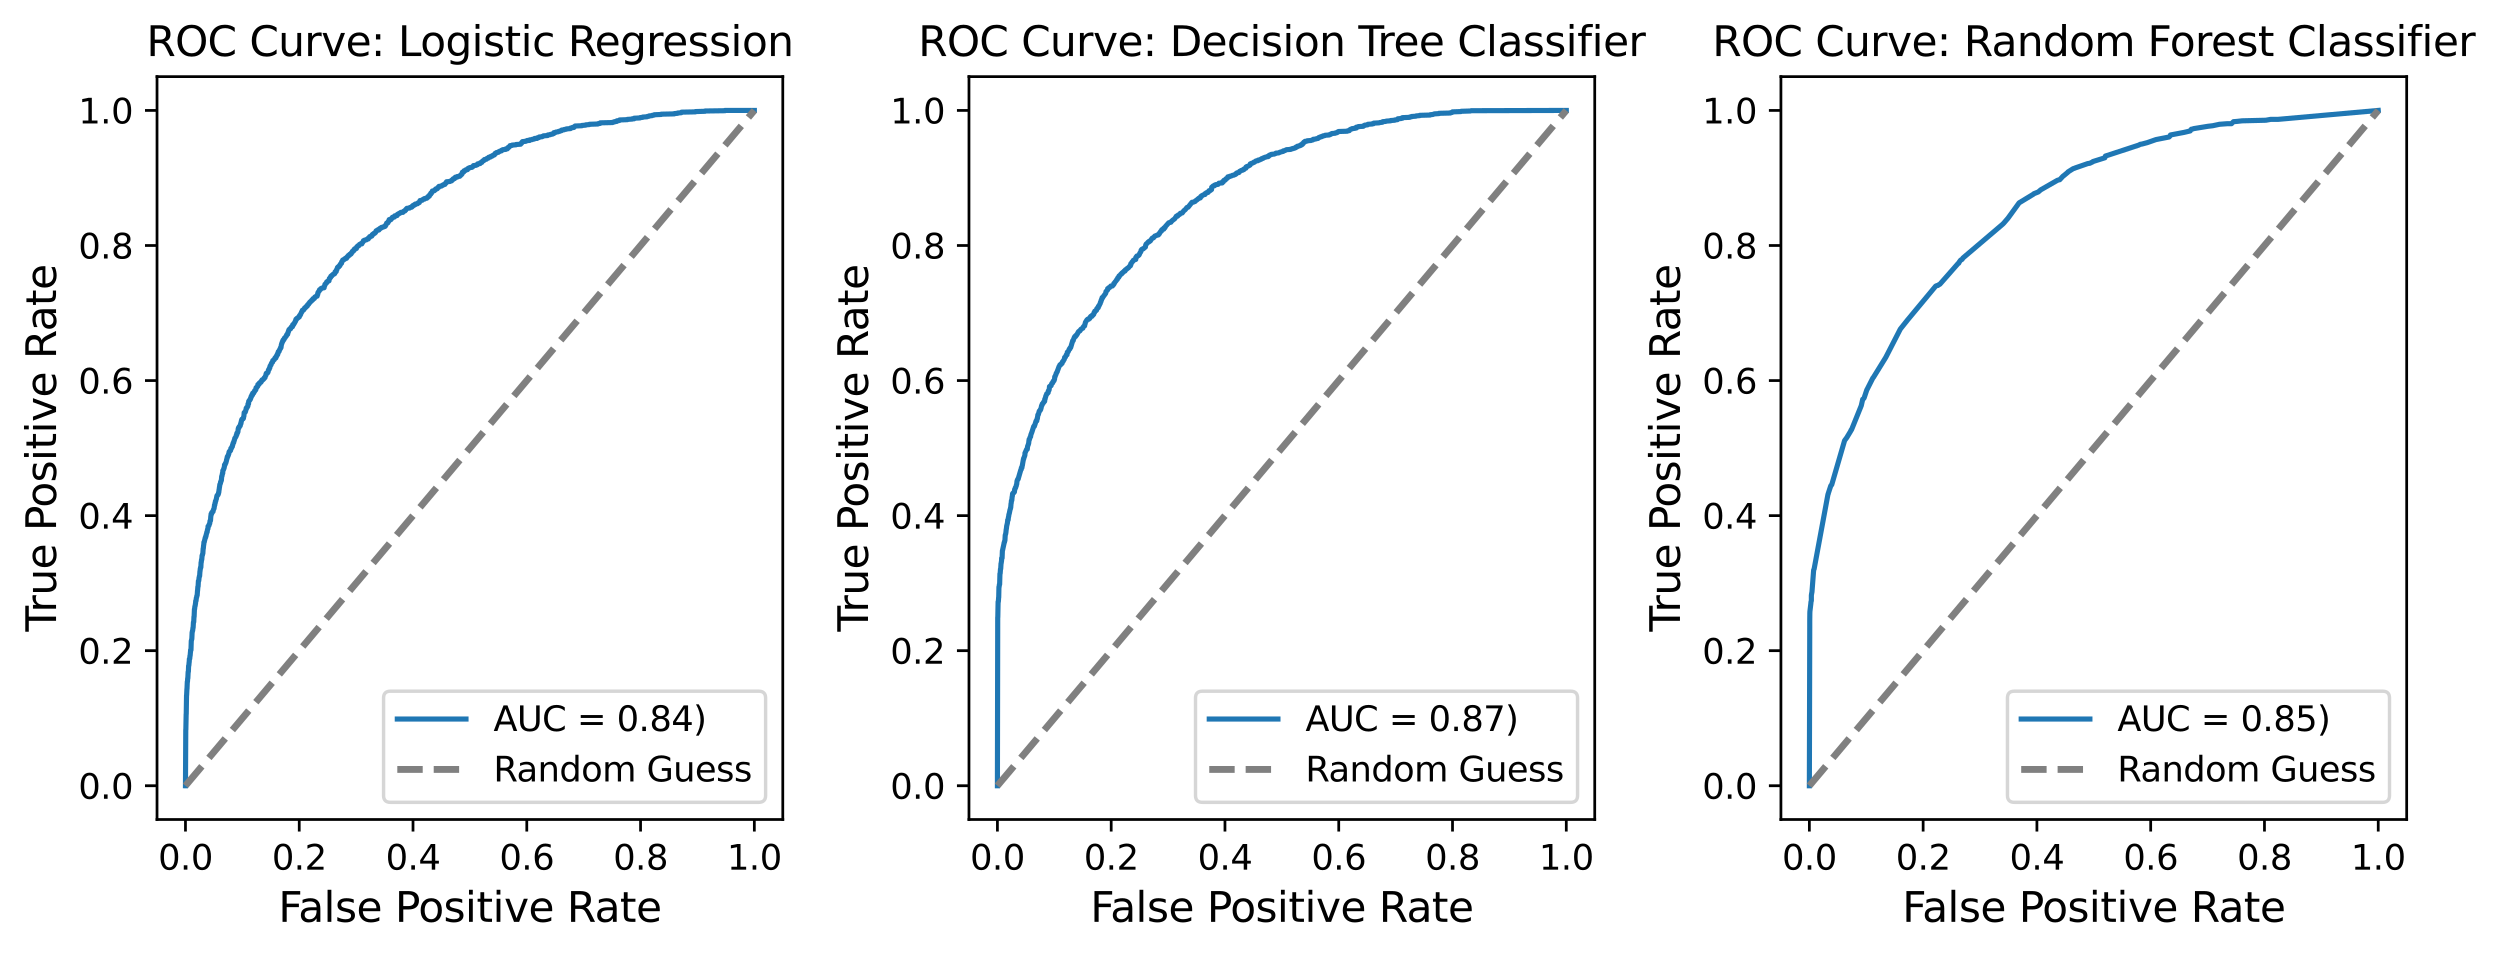 <?xml version="1.0" encoding="utf-8" standalone="no"?>
<!DOCTYPE svg PUBLIC "-//W3C//DTD SVG 1.1//EN"
  "http://www.w3.org/Graphics/SVG/1.1/DTD/svg11.dtd">
<svg xmlns:xlink="http://www.w3.org/1999/xlink" width="727.877pt" height="278.09pt" viewBox="0 0 727.877 278.09" xmlns="http://www.w3.org/2000/svg" version="1.1">
 <defs>
  <style type="text/css">*{stroke-linejoin: round; stroke-linecap: butt}</style>
 </defs>
 <g id="figure_1">
  <g id="patch_1">
   <path d="M 0 278.09 
L 727.877 278.09 
L 727.877 0 
L 0 0 
z
" style="fill: #ffffff"/>
  </g>
  <g id="axes_1">
   <g id="patch_2">
    <path d="M 45.717 238.598 
L 227.907 238.598 
L 227.907 22.318 
L 45.717 22.318 
z
" style="fill: #ffffff"/>
   </g>
   <g id="matplotlib.axis_1">
    <g id="xtick_1">
     <g id="line2d_1">
      <defs>
       <path id="mffbcd99f7f" d="M 0 0 
L 0 3.5 
" style="stroke: #000000; stroke-width: 0.8"/>
      </defs>
      <g>
       <use xlink:href="#mffbcd99f7f" x="53.998" y="238.598" style="stroke: #000000; stroke-width: 0.8"/>
      </g>
     </g>
     <g id="text_1">
      <!-- 0.0 -->
      <g transform="translate(46.047 253.197) scale(0.1 -0.1)">
       <defs>
        <path id="DejaVuSans-30" d="M 2034 4250 
Q 1547 4250 1301 3770 
Q 1056 3291 1056 2328 
Q 1056 1369 1301 889 
Q 1547 409 2034 409 
Q 2525 409 2770 889 
Q 3016 1369 3016 2328 
Q 3016 3291 2770 3770 
Q 2525 4250 2034 4250 
z
M 2034 4750 
Q 2819 4750 3233 4129 
Q 3647 3509 3647 2328 
Q 3647 1150 3233 529 
Q 2819 -91 2034 -91 
Q 1250 -91 836 529 
Q 422 1150 422 2328 
Q 422 3509 836 4129 
Q 1250 4750 2034 4750 
z
" transform="scale(0.016)"/>
        <path id="DejaVuSans-2e" d="M 684 794 
L 1344 794 
L 1344 0 
L 684 0 
L 684 794 
z
" transform="scale(0.016)"/>
       </defs>
       <use xlink:href="#DejaVuSans-30"/>
       <use xlink:href="#DejaVuSans-2e" x="63.623"/>
       <use xlink:href="#DejaVuSans-30" x="95.41"/>
      </g>
     </g>
    </g>
    <g id="xtick_2">
     <g id="line2d_2">
      <g>
       <use xlink:href="#mffbcd99f7f" x="87.124" y="238.598" style="stroke: #000000; stroke-width: 0.8"/>
      </g>
     </g>
     <g id="text_2">
      <!-- 0.2 -->
      <g transform="translate(79.172 253.197) scale(0.1 -0.1)">
       <defs>
        <path id="DejaVuSans-32" d="M 1228 531 
L 3431 531 
L 3431 0 
L 469 0 
L 469 531 
Q 828 903 1448 1529 
Q 2069 2156 2228 2338 
Q 2531 2678 2651 2914 
Q 2772 3150 2772 3378 
Q 2772 3750 2511 3984 
Q 2250 4219 1831 4219 
Q 1534 4219 1204 4116 
Q 875 4013 500 3803 
L 500 4441 
Q 881 4594 1212 4672 
Q 1544 4750 1819 4750 
Q 2544 4750 2975 4387 
Q 3406 4025 3406 3419 
Q 3406 3131 3298 2873 
Q 3191 2616 2906 2266 
Q 2828 2175 2409 1742 
Q 1991 1309 1228 531 
z
" transform="scale(0.016)"/>
       </defs>
       <use xlink:href="#DejaVuSans-30"/>
       <use xlink:href="#DejaVuSans-2e" x="63.623"/>
       <use xlink:href="#DejaVuSans-32" x="95.41"/>
      </g>
     </g>
    </g>
    <g id="xtick_3">
     <g id="line2d_3">
      <g>
       <use xlink:href="#mffbcd99f7f" x="120.249" y="238.598" style="stroke: #000000; stroke-width: 0.8"/>
      </g>
     </g>
     <g id="text_3">
      <!-- 0.4 -->
      <g transform="translate(112.298 253.197) scale(0.1 -0.1)">
       <defs>
        <path id="DejaVuSans-34" d="M 2419 4116 
L 825 1625 
L 2419 1625 
L 2419 4116 
z
M 2253 4666 
L 3047 4666 
L 3047 1625 
L 3713 1625 
L 3713 1100 
L 3047 1100 
L 3047 0 
L 2419 0 
L 2419 1100 
L 313 1100 
L 313 1709 
L 2253 4666 
z
" transform="scale(0.016)"/>
       </defs>
       <use xlink:href="#DejaVuSans-30"/>
       <use xlink:href="#DejaVuSans-2e" x="63.623"/>
       <use xlink:href="#DejaVuSans-34" x="95.41"/>
      </g>
     </g>
    </g>
    <g id="xtick_4">
     <g id="line2d_4">
      <g>
       <use xlink:href="#mffbcd99f7f" x="153.375" y="238.598" style="stroke: #000000; stroke-width: 0.8"/>
      </g>
     </g>
     <g id="text_4">
      <!-- 0.6 -->
      <g transform="translate(145.423 253.197) scale(0.1 -0.1)">
       <defs>
        <path id="DejaVuSans-36" d="M 2113 2584 
Q 1688 2584 1439 2293 
Q 1191 2003 1191 1497 
Q 1191 994 1439 701 
Q 1688 409 2113 409 
Q 2538 409 2786 701 
Q 3034 994 3034 1497 
Q 3034 2003 2786 2293 
Q 2538 2584 2113 2584 
z
M 3366 4563 
L 3366 3988 
Q 3128 4100 2886 4159 
Q 2644 4219 2406 4219 
Q 1781 4219 1451 3797 
Q 1122 3375 1075 2522 
Q 1259 2794 1537 2939 
Q 1816 3084 2150 3084 
Q 2853 3084 3261 2657 
Q 3669 2231 3669 1497 
Q 3669 778 3244 343 
Q 2819 -91 2113 -91 
Q 1303 -91 875 529 
Q 447 1150 447 2328 
Q 447 3434 972 4092 
Q 1497 4750 2381 4750 
Q 2619 4750 2861 4703 
Q 3103 4656 3366 4563 
z
" transform="scale(0.016)"/>
       </defs>
       <use xlink:href="#DejaVuSans-30"/>
       <use xlink:href="#DejaVuSans-2e" x="63.623"/>
       <use xlink:href="#DejaVuSans-36" x="95.41"/>
      </g>
     </g>
    </g>
    <g id="xtick_5">
     <g id="line2d_5">
      <g>
       <use xlink:href="#mffbcd99f7f" x="186.5" y="238.598" style="stroke: #000000; stroke-width: 0.8"/>
      </g>
     </g>
     <g id="text_5">
      <!-- 0.8 -->
      <g transform="translate(178.548 253.197) scale(0.1 -0.1)">
       <defs>
        <path id="DejaVuSans-38" d="M 2034 2216 
Q 1584 2216 1326 1975 
Q 1069 1734 1069 1313 
Q 1069 891 1326 650 
Q 1584 409 2034 409 
Q 2484 409 2743 651 
Q 3003 894 3003 1313 
Q 3003 1734 2745 1975 
Q 2488 2216 2034 2216 
z
M 1403 2484 
Q 997 2584 770 2862 
Q 544 3141 544 3541 
Q 544 4100 942 4425 
Q 1341 4750 2034 4750 
Q 2731 4750 3128 4425 
Q 3525 4100 3525 3541 
Q 3525 3141 3298 2862 
Q 3072 2584 2669 2484 
Q 3125 2378 3379 2068 
Q 3634 1759 3634 1313 
Q 3634 634 3220 271 
Q 2806 -91 2034 -91 
Q 1263 -91 848 271 
Q 434 634 434 1313 
Q 434 1759 690 2068 
Q 947 2378 1403 2484 
z
M 1172 3481 
Q 1172 3119 1398 2916 
Q 1625 2713 2034 2713 
Q 2441 2713 2670 2916 
Q 2900 3119 2900 3481 
Q 2900 3844 2670 4047 
Q 2441 4250 2034 4250 
Q 1625 4250 1398 4047 
Q 1172 3844 1172 3481 
z
" transform="scale(0.016)"/>
       </defs>
       <use xlink:href="#DejaVuSans-30"/>
       <use xlink:href="#DejaVuSans-2e" x="63.623"/>
       <use xlink:href="#DejaVuSans-38" x="95.41"/>
      </g>
     </g>
    </g>
    <g id="xtick_6">
     <g id="line2d_6">
      <g>
       <use xlink:href="#mffbcd99f7f" x="219.625" y="238.598" style="stroke: #000000; stroke-width: 0.8"/>
      </g>
     </g>
     <g id="text_6">
      <!-- 1.0 -->
      <g transform="translate(211.674 253.197) scale(0.1 -0.1)">
       <defs>
        <path id="DejaVuSans-31" d="M 794 531 
L 1825 531 
L 1825 4091 
L 703 3866 
L 703 4441 
L 1819 4666 
L 2450 4666 
L 2450 531 
L 3481 531 
L 3481 0 
L 794 0 
L 794 531 
z
" transform="scale(0.016)"/>
       </defs>
       <use xlink:href="#DejaVuSans-31"/>
       <use xlink:href="#DejaVuSans-2e" x="63.623"/>
       <use xlink:href="#DejaVuSans-30" x="95.41"/>
      </g>
     </g>
    </g>
    <g id="text_7">
     <!-- False Positive Rate -->
     <g transform="translate(81.052 268.394) scale(0.12 -0.12)">
      <defs>
       <path id="DejaVuSans-46" d="M 628 4666 
L 3309 4666 
L 3309 4134 
L 1259 4134 
L 1259 2759 
L 3109 2759 
L 3109 2228 
L 1259 2228 
L 1259 0 
L 628 0 
L 628 4666 
z
" transform="scale(0.016)"/>
       <path id="DejaVuSans-61" d="M 2194 1759 
Q 1497 1759 1228 1600 
Q 959 1441 959 1056 
Q 959 750 1161 570 
Q 1363 391 1709 391 
Q 2188 391 2477 730 
Q 2766 1069 2766 1631 
L 2766 1759 
L 2194 1759 
z
M 3341 1997 
L 3341 0 
L 2766 0 
L 2766 531 
Q 2569 213 2275 61 
Q 1981 -91 1556 -91 
Q 1019 -91 701 211 
Q 384 513 384 1019 
Q 384 1609 779 1909 
Q 1175 2209 1959 2209 
L 2766 2209 
L 2766 2266 
Q 2766 2663 2505 2880 
Q 2244 3097 1772 3097 
Q 1472 3097 1187 3025 
Q 903 2953 641 2809 
L 641 3341 
Q 956 3463 1253 3523 
Q 1550 3584 1831 3584 
Q 2591 3584 2966 3190 
Q 3341 2797 3341 1997 
z
" transform="scale(0.016)"/>
       <path id="DejaVuSans-6c" d="M 603 4863 
L 1178 4863 
L 1178 0 
L 603 0 
L 603 4863 
z
" transform="scale(0.016)"/>
       <path id="DejaVuSans-73" d="M 2834 3397 
L 2834 2853 
Q 2591 2978 2328 3040 
Q 2066 3103 1784 3103 
Q 1356 3103 1142 2972 
Q 928 2841 928 2578 
Q 928 2378 1081 2264 
Q 1234 2150 1697 2047 
L 1894 2003 
Q 2506 1872 2764 1633 
Q 3022 1394 3022 966 
Q 3022 478 2636 193 
Q 2250 -91 1575 -91 
Q 1294 -91 989 -36 
Q 684 19 347 128 
L 347 722 
Q 666 556 975 473 
Q 1284 391 1588 391 
Q 1994 391 2212 530 
Q 2431 669 2431 922 
Q 2431 1156 2273 1281 
Q 2116 1406 1581 1522 
L 1381 1569 
Q 847 1681 609 1914 
Q 372 2147 372 2553 
Q 372 3047 722 3315 
Q 1072 3584 1716 3584 
Q 2034 3584 2315 3537 
Q 2597 3491 2834 3397 
z
" transform="scale(0.016)"/>
       <path id="DejaVuSans-65" d="M 3597 1894 
L 3597 1613 
L 953 1613 
Q 991 1019 1311 708 
Q 1631 397 2203 397 
Q 2534 397 2845 478 
Q 3156 559 3463 722 
L 3463 178 
Q 3153 47 2828 -22 
Q 2503 -91 2169 -91 
Q 1331 -91 842 396 
Q 353 884 353 1716 
Q 353 2575 817 3079 
Q 1281 3584 2069 3584 
Q 2775 3584 3186 3129 
Q 3597 2675 3597 1894 
z
M 3022 2063 
Q 3016 2534 2758 2815 
Q 2500 3097 2075 3097 
Q 1594 3097 1305 2825 
Q 1016 2553 972 2059 
L 3022 2063 
z
" transform="scale(0.016)"/>
       <path id="DejaVuSans-20" transform="scale(0.016)"/>
       <path id="DejaVuSans-50" d="M 1259 4147 
L 1259 2394 
L 2053 2394 
Q 2494 2394 2734 2622 
Q 2975 2850 2975 3272 
Q 2975 3691 2734 3919 
Q 2494 4147 2053 4147 
L 1259 4147 
z
M 628 4666 
L 2053 4666 
Q 2838 4666 3239 4311 
Q 3641 3956 3641 3272 
Q 3641 2581 3239 2228 
Q 2838 1875 2053 1875 
L 1259 1875 
L 1259 0 
L 628 0 
L 628 4666 
z
" transform="scale(0.016)"/>
       <path id="DejaVuSans-6f" d="M 1959 3097 
Q 1497 3097 1228 2736 
Q 959 2375 959 1747 
Q 959 1119 1226 758 
Q 1494 397 1959 397 
Q 2419 397 2687 759 
Q 2956 1122 2956 1747 
Q 2956 2369 2687 2733 
Q 2419 3097 1959 3097 
z
M 1959 3584 
Q 2709 3584 3137 3096 
Q 3566 2609 3566 1747 
Q 3566 888 3137 398 
Q 2709 -91 1959 -91 
Q 1206 -91 779 398 
Q 353 888 353 1747 
Q 353 2609 779 3096 
Q 1206 3584 1959 3584 
z
" transform="scale(0.016)"/>
       <path id="DejaVuSans-69" d="M 603 3500 
L 1178 3500 
L 1178 0 
L 603 0 
L 603 3500 
z
M 603 4863 
L 1178 4863 
L 1178 4134 
L 603 4134 
L 603 4863 
z
" transform="scale(0.016)"/>
       <path id="DejaVuSans-74" d="M 1172 4494 
L 1172 3500 
L 2356 3500 
L 2356 3053 
L 1172 3053 
L 1172 1153 
Q 1172 725 1289 603 
Q 1406 481 1766 481 
L 2356 481 
L 2356 0 
L 1766 0 
Q 1100 0 847 248 
Q 594 497 594 1153 
L 594 3053 
L 172 3053 
L 172 3500 
L 594 3500 
L 594 4494 
L 1172 4494 
z
" transform="scale(0.016)"/>
       <path id="DejaVuSans-76" d="M 191 3500 
L 800 3500 
L 1894 563 
L 2988 3500 
L 3597 3500 
L 2284 0 
L 1503 0 
L 191 3500 
z
" transform="scale(0.016)"/>
       <path id="DejaVuSans-52" d="M 2841 2188 
Q 3044 2119 3236 1894 
Q 3428 1669 3622 1275 
L 4263 0 
L 3584 0 
L 2988 1197 
Q 2756 1666 2539 1819 
Q 2322 1972 1947 1972 
L 1259 1972 
L 1259 0 
L 628 0 
L 628 4666 
L 2053 4666 
Q 2853 4666 3247 4331 
Q 3641 3997 3641 3322 
Q 3641 2881 3436 2590 
Q 3231 2300 2841 2188 
z
M 1259 4147 
L 1259 2491 
L 2053 2491 
Q 2509 2491 2742 2702 
Q 2975 2913 2975 3322 
Q 2975 3731 2742 3939 
Q 2509 4147 2053 4147 
L 1259 4147 
z
" transform="scale(0.016)"/>
      </defs>
      <use xlink:href="#DejaVuSans-46"/>
      <use xlink:href="#DejaVuSans-61" x="48.395"/>
      <use xlink:href="#DejaVuSans-6c" x="109.674"/>
      <use xlink:href="#DejaVuSans-73" x="137.457"/>
      <use xlink:href="#DejaVuSans-65" x="189.557"/>
      <use xlink:href="#DejaVuSans-20" x="251.08"/>
      <use xlink:href="#DejaVuSans-50" x="282.867"/>
      <use xlink:href="#DejaVuSans-6f" x="339.545"/>
      <use xlink:href="#DejaVuSans-73" x="400.727"/>
      <use xlink:href="#DejaVuSans-69" x="452.826"/>
      <use xlink:href="#DejaVuSans-74" x="480.609"/>
      <use xlink:href="#DejaVuSans-69" x="519.818"/>
      <use xlink:href="#DejaVuSans-76" x="547.602"/>
      <use xlink:href="#DejaVuSans-65" x="606.781"/>
      <use xlink:href="#DejaVuSans-20" x="668.305"/>
      <use xlink:href="#DejaVuSans-52" x="700.092"/>
      <use xlink:href="#DejaVuSans-61" x="767.324"/>
      <use xlink:href="#DejaVuSans-74" x="828.604"/>
      <use xlink:href="#DejaVuSans-65" x="867.812"/>
     </g>
    </g>
   </g>
   <g id="matplotlib.axis_2">
    <g id="ytick_1">
     <g id="line2d_7">
      <defs>
       <path id="m615cd9afe7" d="M 0 0 
L -3.5 0 
" style="stroke: #000000; stroke-width: 0.8"/>
      </defs>
      <g>
       <use xlink:href="#m615cd9afe7" x="45.717" y="228.767" style="stroke: #000000; stroke-width: 0.8"/>
      </g>
     </g>
     <g id="text_8">
      <!-- 0.0 -->
      <g transform="translate(22.814 232.566) scale(0.1 -0.1)">
       <use xlink:href="#DejaVuSans-30"/>
       <use xlink:href="#DejaVuSans-2e" x="63.623"/>
       <use xlink:href="#DejaVuSans-30" x="95.41"/>
      </g>
     </g>
    </g>
    <g id="ytick_2">
     <g id="line2d_8">
      <g>
       <use xlink:href="#m615cd9afe7" x="45.717" y="189.444" style="stroke: #000000; stroke-width: 0.8"/>
      </g>
     </g>
     <g id="text_9">
      <!-- 0.2 -->
      <g transform="translate(22.814 193.243) scale(0.1 -0.1)">
       <use xlink:href="#DejaVuSans-30"/>
       <use xlink:href="#DejaVuSans-2e" x="63.623"/>
       <use xlink:href="#DejaVuSans-32" x="95.41"/>
      </g>
     </g>
    </g>
    <g id="ytick_3">
     <g id="line2d_9">
      <g>
       <use xlink:href="#m615cd9afe7" x="45.717" y="150.12" style="stroke: #000000; stroke-width: 0.8"/>
      </g>
     </g>
     <g id="text_10">
      <!-- 0.4 -->
      <g transform="translate(22.814 153.919) scale(0.1 -0.1)">
       <use xlink:href="#DejaVuSans-30"/>
       <use xlink:href="#DejaVuSans-2e" x="63.623"/>
       <use xlink:href="#DejaVuSans-34" x="95.41"/>
      </g>
     </g>
    </g>
    <g id="ytick_4">
     <g id="line2d_10">
      <g>
       <use xlink:href="#m615cd9afe7" x="45.717" y="110.796" style="stroke: #000000; stroke-width: 0.8"/>
      </g>
     </g>
     <g id="text_11">
      <!-- 0.6 -->
      <g transform="translate(22.814 114.596) scale(0.1 -0.1)">
       <use xlink:href="#DejaVuSans-30"/>
       <use xlink:href="#DejaVuSans-2e" x="63.623"/>
       <use xlink:href="#DejaVuSans-36" x="95.41"/>
      </g>
     </g>
    </g>
    <g id="ytick_5">
     <g id="line2d_11">
      <g>
       <use xlink:href="#m615cd9afe7" x="45.717" y="71.473" style="stroke: #000000; stroke-width: 0.8"/>
      </g>
     </g>
     <g id="text_12">
      <!-- 0.8 -->
      <g transform="translate(22.814 75.272) scale(0.1 -0.1)">
       <use xlink:href="#DejaVuSans-30"/>
       <use xlink:href="#DejaVuSans-2e" x="63.623"/>
       <use xlink:href="#DejaVuSans-38" x="95.41"/>
      </g>
     </g>
    </g>
    <g id="ytick_6">
     <g id="line2d_12">
      <g>
       <use xlink:href="#m615cd9afe7" x="45.717" y="32.149" style="stroke: #000000; stroke-width: 0.8"/>
      </g>
     </g>
     <g id="text_13">
      <!-- 1.0 -->
      <g transform="translate(22.814 35.948) scale(0.1 -0.1)">
       <use xlink:href="#DejaVuSans-31"/>
       <use xlink:href="#DejaVuSans-2e" x="63.623"/>
       <use xlink:href="#DejaVuSans-30" x="95.41"/>
      </g>
     </g>
    </g>
    <g id="text_14">
     <!-- True Positive Rate -->
     <g transform="translate(16.318 183.894) rotate(-90) scale(0.12 -0.12)">
      <defs>
       <path id="DejaVuSans-54" d="M -19 4666 
L 3928 4666 
L 3928 4134 
L 2272 4134 
L 2272 0 
L 1638 0 
L 1638 4134 
L -19 4134 
L -19 4666 
z
" transform="scale(0.016)"/>
       <path id="DejaVuSans-72" d="M 2631 2963 
Q 2534 3019 2420 3045 
Q 2306 3072 2169 3072 
Q 1681 3072 1420 2755 
Q 1159 2438 1159 1844 
L 1159 0 
L 581 0 
L 581 3500 
L 1159 3500 
L 1159 2956 
Q 1341 3275 1631 3429 
Q 1922 3584 2338 3584 
Q 2397 3584 2469 3576 
Q 2541 3569 2628 3553 
L 2631 2963 
z
" transform="scale(0.016)"/>
       <path id="DejaVuSans-75" d="M 544 1381 
L 544 3500 
L 1119 3500 
L 1119 1403 
Q 1119 906 1312 657 
Q 1506 409 1894 409 
Q 2359 409 2629 706 
Q 2900 1003 2900 1516 
L 2900 3500 
L 3475 3500 
L 3475 0 
L 2900 0 
L 2900 538 
Q 2691 219 2414 64 
Q 2138 -91 1772 -91 
Q 1169 -91 856 284 
Q 544 659 544 1381 
z
M 1991 3584 
L 1991 3584 
z
" transform="scale(0.016)"/>
      </defs>
      <use xlink:href="#DejaVuSans-54"/>
      <use xlink:href="#DejaVuSans-72" x="46.334"/>
      <use xlink:href="#DejaVuSans-75" x="87.447"/>
      <use xlink:href="#DejaVuSans-65" x="150.826"/>
      <use xlink:href="#DejaVuSans-20" x="212.35"/>
      <use xlink:href="#DejaVuSans-50" x="244.137"/>
      <use xlink:href="#DejaVuSans-6f" x="300.814"/>
      <use xlink:href="#DejaVuSans-73" x="361.996"/>
      <use xlink:href="#DejaVuSans-69" x="414.096"/>
      <use xlink:href="#DejaVuSans-74" x="441.879"/>
      <use xlink:href="#DejaVuSans-69" x="481.088"/>
      <use xlink:href="#DejaVuSans-76" x="508.871"/>
      <use xlink:href="#DejaVuSans-65" x="568.051"/>
      <use xlink:href="#DejaVuSans-20" x="629.574"/>
      <use xlink:href="#DejaVuSans-52" x="661.361"/>
      <use xlink:href="#DejaVuSans-61" x="728.594"/>
      <use xlink:href="#DejaVuSans-74" x="789.873"/>
      <use xlink:href="#DejaVuSans-65" x="829.082"/>
     </g>
    </g>
   </g>
   <g id="line2d_13">
    <path d="M 53.998 228.767 
L 54.087 212.452 
L 54.11 212.452 
L 54.199 207.911 
L 54.221 207.911 
L 54.31 202.445 
L 54.333 202.445 
L 54.422 200.595 
L 54.444 200.595 
L 54.533 198.492 
L 54.578 198.492 
L 54.645 197.483 
L 54.689 197.483 
L 54.778 195.633 
L 54.845 195.549 
L 54.912 193.867 
L 54.979 193.783 
L 55.068 192.774 
L 55.09 192.774 
L 55.135 191.849 
L 55.246 191.765 
L 55.313 190.924 
L 55.358 190.924 
L 55.447 189.83 
L 55.469 189.83 
L 55.492 189.242 
L 55.603 189.242 
L 55.692 186.551 
L 55.737 186.467 
L 55.826 186.046 
L 55.848 186.046 
L 55.937 184.112 
L 55.96 184.112 
L 56.049 183.607 
L 56.093 183.607 
L 56.183 182.766 
L 56.227 182.766 
L 56.316 181.168 
L 56.405 181.084 
L 56.472 179.571 
L 56.517 179.571 
L 56.606 177.384 
L 56.651 177.384 
L 56.74 176.543 
L 56.807 176.459 
L 56.896 175.786 
L 56.918 175.786 
L 56.985 174.945 
L 57.074 174.945 
L 57.163 174.104 
L 57.23 174.02 
L 57.319 173.432 
L 57.408 173.347 
L 57.498 172.002 
L 57.52 172.002 
L 57.609 170.825 
L 57.676 170.74 
L 57.765 169.143 
L 57.876 169.059 
L 57.966 168.133 
L 58.01 168.049 
L 58.055 167.713 
L 58.122 167.713 
L 58.211 166.367 
L 58.233 166.367 
L 58.322 165.526 
L 58.367 165.526 
L 58.389 165.19 
L 58.478 165.19 
L 58.545 163.76 
L 58.59 163.76 
L 58.679 162.919 
L 58.746 162.919 
L 58.835 161.742 
L 58.924 161.658 
L 58.991 161.238 
L 59.058 161.153 
L 59.147 159.724 
L 59.191 159.724 
L 59.281 158.715 
L 59.325 158.631 
L 59.37 157.874 
L 59.459 157.874 
L 59.548 157.369 
L 59.57 157.369 
L 59.66 156.949 
L 59.682 156.949 
L 59.749 156.528 
L 59.882 156.444 
L 59.927 156.024 
L 59.994 156.024 
L 60.061 155.519 
L 60.128 155.435 
L 60.217 154.93 
L 60.306 154.93 
L 60.395 154.258 
L 60.417 154.258 
L 60.462 154.005 
L 60.551 153.921 
L 60.573 153.248 
L 60.707 153.164 
L 60.707 153.08 
L 60.819 153.08 
L 60.863 152.744 
L 60.93 152.744 
L 61.019 152.407 
L 61.064 152.407 
L 61.153 151.651 
L 61.287 151.566 
L 61.376 150.305 
L 61.398 150.305 
L 61.465 149.632 
L 61.621 149.632 
L 61.666 149.212 
L 61.844 149.128 
L 61.888 148.959 
L 62.022 148.959 
L 62.111 148.455 
L 62.156 148.371 
L 62.245 148.203 
L 62.312 148.118 
L 62.401 147.446 
L 62.423 147.446 
L 62.446 147.025 
L 62.535 147.025 
L 62.624 146.352 
L 62.691 146.352 
L 62.713 145.932 
L 62.825 145.848 
L 62.914 145.427 
L 62.981 145.343 
L 63.07 144.755 
L 63.092 144.755 
L 63.159 144.334 
L 63.27 144.25 
L 63.27 144.166 
L 63.471 144.082 
L 63.56 143.83 
L 63.582 143.83 
L 63.627 143.409 
L 63.694 143.409 
L 63.783 142.568 
L 63.805 142.568 
L 63.894 141.811 
L 63.917 141.811 
L 64.006 141.054 
L 64.05 141.054 
L 64.117 140.802 
L 64.184 140.718 
L 64.229 140.297 
L 64.296 140.297 
L 64.362 139.961 
L 64.452 139.877 
L 64.541 138.7 
L 64.63 138.616 
L 64.697 138.111 
L 64.741 138.111 
L 64.764 137.775 
L 64.853 137.775 
L 64.875 137.018 
L 64.987 136.934 
L 65.076 136.681 
L 65.098 136.681 
L 65.143 136.429 
L 65.232 136.345 
L 65.321 135.84 
L 65.343 135.84 
L 65.365 135.336 
L 65.521 135.336 
L 65.611 134.915 
L 65.744 134.831 
L 65.811 134.495 
L 65.878 134.411 
L 65.967 133.822 
L 66.012 133.822 
L 66.079 133.402 
L 66.146 133.402 
L 66.168 132.981 
L 66.212 132.981 
L 66.302 132.981 
L 66.368 132.645 
L 66.48 132.561 
L 66.569 132.14 
L 66.614 132.14 
L 66.703 131.551 
L 66.814 131.467 
L 66.814 131.383 
L 67.037 131.299 
L 67.059 131.131 
L 67.149 131.131 
L 67.215 130.542 
L 67.416 130.458 
L 67.483 130.122 
L 67.639 130.038 
L 67.728 129.449 
L 67.795 129.449 
L 67.884 128.944 
L 68.04 128.86 
L 68.129 128.356 
L 68.174 128.356 
L 68.263 128.019 
L 68.308 127.935 
L 68.352 127.599 
L 68.464 127.515 
L 68.53 127.347 
L 68.62 127.262 
L 68.664 127.094 
L 68.753 127.01 
L 68.82 126.59 
L 68.932 126.59 
L 68.976 126.085 
L 69.132 126.085 
L 69.199 125.749 
L 69.266 125.749 
L 69.355 124.824 
L 69.4 124.74 
L 69.422 124.571 
L 69.578 124.571 
L 69.623 124.235 
L 69.779 124.151 
L 69.779 124.067 
L 69.935 123.983 
L 70.002 123.562 
L 70.046 123.562 
L 70.068 123.31 
L 70.158 123.31 
L 70.224 122.721 
L 70.269 122.721 
L 70.358 122.217 
L 70.447 122.133 
L 70.447 122.048 
L 70.759 121.964 
L 70.848 121.796 
L 70.871 121.796 
L 70.938 121.292 
L 71.004 121.207 
L 71.094 120.114 
L 71.383 120.03 
L 71.428 119.778 
L 71.495 119.778 
L 71.584 119.273 
L 71.673 119.189 
L 71.673 118.853 
L 71.829 118.853 
L 71.829 118.6 
L 72.03 118.516 
L 72.119 118.264 
L 72.164 118.264 
L 72.208 117.591 
L 72.364 117.591 
L 72.409 116.834 
L 72.498 116.834 
L 72.565 116.582 
L 72.743 116.498 
L 72.81 116.246 
L 72.899 116.246 
L 72.944 115.909 
L 73.033 115.909 
L 73.122 115.405 
L 73.3 115.321 
L 73.323 114.984 
L 73.523 114.984 
L 73.568 114.48 
L 73.835 114.48 
L 73.924 114.143 
L 74.08 114.059 
L 74.147 113.723 
L 74.37 113.639 
L 74.437 113.471 
L 74.482 113.471 
L 74.548 112.882 
L 74.727 112.882 
L 74.727 112.714 
L 74.905 112.63 
L 74.972 112.461 
L 75.039 112.461 
L 75.083 111.957 
L 75.44 111.873 
L 75.485 111.536 
L 75.752 111.452 
L 75.774 111.284 
L 75.997 111.284 
L 76.064 110.948 
L 76.265 110.864 
L 76.287 110.611 
L 76.621 110.527 
L 76.666 110.359 
L 76.866 110.275 
L 76.911 110.023 
L 77.156 109.939 
L 77.245 109.518 
L 77.312 109.434 
L 77.401 109.266 
L 77.424 109.266 
L 77.468 108.845 
L 77.535 108.845 
L 77.535 108.677 
L 77.892 108.593 
L 77.981 108.341 
L 78.048 108.341 
L 78.137 107.752 
L 78.271 107.668 
L 78.271 107.5 
L 78.382 107.5 
L 78.471 107.079 
L 78.56 107.079 
L 78.627 106.575 
L 78.739 106.491 
L 78.783 106.322 
L 78.917 106.238 
L 79.006 105.818 
L 79.073 105.734 
L 79.162 105.565 
L 79.34 105.481 
L 79.43 104.977 
L 79.675 104.893 
L 79.675 104.809 
L 79.853 104.725 
L 79.92 104.472 
L 80.031 104.388 
L 80.054 104.22 
L 80.321 104.22 
L 80.321 103.884 
L 80.499 103.799 
L 80.522 103.547 
L 80.678 103.463 
L 80.7 103.211 
L 80.856 103.211 
L 80.878 102.79 
L 80.99 102.79 
L 81.034 102.37 
L 81.28 102.286 
L 81.369 101.865 
L 81.48 101.781 
L 81.547 101.529 
L 81.681 101.445 
L 81.681 101.192 
L 81.815 101.192 
L 81.904 100.436 
L 81.926 100.436 
L 82.015 100.015 
L 82.104 99.931 
L 82.193 99.511 
L 82.327 99.426 
L 82.372 99.09 
L 82.483 99.006 
L 82.483 98.922 
L 82.661 98.922 
L 82.751 98.585 
L 82.817 98.501 
L 82.817 98.417 
L 83.018 98.333 
L 83.085 98.165 
L 83.174 98.081 
L 83.241 97.913 
L 83.375 97.829 
L 83.419 97.576 
L 83.508 97.576 
L 83.508 97.408 
L 83.754 97.324 
L 83.798 96.904 
L 83.887 96.819 
L 83.954 96.483 
L 84.021 96.483 
L 84.088 96.063 
L 84.222 95.978 
L 84.289 95.81 
L 84.601 95.726 
L 84.69 95.39 
L 84.846 95.306 
L 84.868 95.137 
L 85.136 95.137 
L 85.225 94.549 
L 85.47 94.549 
L 85.537 94.297 
L 85.604 94.297 
L 85.604 94.128 
L 85.76 94.044 
L 85.849 93.876 
L 85.893 93.792 
L 85.982 93.456 
L 86.094 93.456 
L 86.161 92.951 
L 86.428 92.867 
L 86.428 92.699 
L 86.696 92.615 
L 86.696 92.53 
L 86.919 92.446 
L 86.941 92.278 
L 87.141 92.278 
L 87.208 91.858 
L 87.409 91.774 
L 87.476 91.521 
L 87.543 91.521 
L 87.632 91.185 
L 87.721 91.101 
L 87.788 90.849 
L 87.877 90.849 
L 87.966 90.512 
L 88.033 90.428 
L 88.033 90.344 
L 88.39 90.26 
L 88.457 90.008 
L 88.635 89.923 
L 88.679 89.671 
L 88.947 89.587 
L 88.969 89.419 
L 89.214 89.335 
L 89.214 89.167 
L 89.482 89.083 
L 89.549 88.746 
L 89.749 88.662 
L 89.749 88.578 
L 89.861 88.578 
L 89.905 88.326 
L 90.106 88.242 
L 90.173 87.989 
L 90.396 87.905 
L 90.44 87.737 
L 90.685 87.653 
L 90.752 87.401 
L 91.042 87.316 
L 91.109 86.98 
L 91.532 86.896 
L 91.555 86.644 
L 91.666 86.644 
L 91.666 86.476 
L 91.956 86.391 
L 91.956 86.307 
L 92.335 86.223 
L 92.424 85.719 
L 92.513 85.719 
L 92.558 85.214 
L 92.669 85.13 
L 92.714 84.962 
L 92.825 84.878 
L 92.825 84.794 
L 92.959 84.709 
L 93.026 84.373 
L 93.315 84.289 
L 93.405 84.037 
L 93.717 83.953 
L 93.717 83.869 
L 94.363 83.784 
L 94.452 83.28 
L 94.541 83.196 
L 94.608 82.775 
L 94.787 82.691 
L 94.853 82.523 
L 95.032 82.439 
L 95.099 82.102 
L 95.299 82.102 
L 95.299 81.934 
L 95.589 81.85 
L 95.589 81.766 
L 95.79 81.766 
L 95.879 81.093 
L 96.079 81.009 
L 96.146 80.757 
L 96.28 80.757 
L 96.324 80.421 
L 96.614 80.336 
L 96.614 80.168 
L 96.815 80.084 
L 96.904 79.916 
L 97.216 79.832 
L 97.216 79.748 
L 97.461 79.664 
L 97.55 79.159 
L 97.885 79.075 
L 97.907 78.655 
L 98.063 78.57 
L 98.13 78.234 
L 98.197 78.15 
L 98.241 77.898 
L 98.397 77.814 
L 98.397 77.729 
L 98.62 77.729 
L 98.687 77.477 
L 98.932 77.393 
L 98.999 77.057 
L 99.111 77.057 
L 99.177 76.804 
L 99.311 76.72 
L 99.311 76.636 
L 99.445 76.636 
L 99.489 76.216 
L 99.623 76.132 
L 99.712 75.879 
L 99.779 75.879 
L 99.779 75.711 
L 100.136 75.627 
L 100.203 75.459 
L 100.515 75.375 
L 100.537 75.207 
L 100.894 75.207 
L 100.983 74.87 
L 101.139 74.786 
L 101.139 74.702 
L 101.384 74.618 
L 101.429 74.366 
L 101.785 74.282 
L 101.83 74.029 
L 102.209 73.945 
L 102.298 73.609 
L 102.521 73.525 
L 102.588 73.188 
L 102.81 73.104 
L 102.81 73.02 
L 103.078 72.936 
L 103.1 72.6 
L 103.279 72.515 
L 103.279 72.431 
L 103.769 72.347 
L 103.791 72.011 
L 103.903 71.927 
L 103.903 71.843 
L 104.148 71.759 
L 104.17 71.59 
L 104.504 71.506 
L 104.549 71.338 
L 104.66 71.254 
L 104.66 71.17 
L 104.95 71.086 
L 104.95 71.002 
L 105.351 71.002 
L 105.441 70.665 
L 105.597 70.581 
L 105.663 70.413 
L 105.775 70.329 
L 105.819 70.077 
L 106.154 69.993 
L 106.154 69.908 
L 106.689 69.824 
L 106.689 69.74 
L 106.956 69.656 
L 106.956 69.572 
L 107.224 69.572 
L 107.246 69.32 
L 107.469 69.236 
L 107.469 69.152 
L 107.58 69.152 
L 107.625 68.899 
L 108.048 68.815 
L 108.048 68.731 
L 108.249 68.731 
L 108.316 68.395 
L 108.472 68.395 
L 108.472 68.227 
L 108.784 68.142 
L 108.806 67.974 
L 109.14 67.89 
L 109.23 67.722 
L 109.319 67.722 
L 109.319 67.554 
L 109.43 67.554 
L 109.497 67.217 
L 109.831 67.133 
L 109.876 66.965 
L 110.322 66.965 
L 110.322 66.713 
L 110.634 66.629 
L 110.656 66.461 
L 111.013 66.376 
L 111.057 66.208 
L 111.592 66.124 
L 111.592 66.04 
L 112.016 65.956 
L 112.016 65.872 
L 112.172 65.872 
L 112.194 65.62 
L 112.372 65.535 
L 112.439 65.283 
L 112.506 65.199 
L 112.573 64.947 
L 112.952 64.863 
L 113.019 64.61 
L 113.063 64.61 
L 113.063 64.442 
L 113.264 64.358 
L 113.308 63.938 
L 113.821 63.938 
L 113.866 63.685 
L 114.089 63.601 
L 114.089 63.517 
L 114.222 63.517 
L 114.245 63.265 
L 114.846 63.181 
L 114.913 62.844 
L 115.604 62.76 
L 115.693 62.424 
L 115.961 62.34 
L 115.961 62.256 
L 116.273 62.172 
L 116.273 62.087 
L 116.585 62.003 
L 116.585 61.919 
L 116.674 61.919 
L 116.696 61.835 
L 117.298 61.835 
L 117.298 61.667 
L 117.543 61.583 
L 117.543 61.499 
L 117.9 61.415 
L 117.9 61.247 
L 118.145 61.162 
L 118.212 60.91 
L 118.39 60.826 
L 118.457 60.658 
L 119.259 60.574 
L 119.349 60.406 
L 119.861 60.321 
L 119.861 60.237 
L 119.973 60.237 
L 120.04 59.985 
L 120.24 59.985 
L 120.24 59.817 
L 120.641 59.733 
L 120.664 59.565 
L 120.931 59.565 
L 120.931 59.396 
L 121.578 59.312 
L 121.578 59.228 
L 121.711 59.144 
L 121.711 59.06 
L 122.09 58.976 
L 122.179 58.64 
L 122.291 58.555 
L 122.291 58.387 
L 122.937 58.303 
L 123.026 58.135 
L 123.271 58.051 
L 123.271 57.967 
L 123.606 57.967 
L 123.606 57.799 
L 124.274 57.714 
L 124.274 57.546 
L 124.564 57.462 
L 124.631 57.21 
L 124.988 57.126 
L 125.055 56.789 
L 125.166 56.789 
L 125.166 56.621 
L 125.411 56.537 
L 125.456 56.201 
L 125.656 56.201 
L 125.745 55.948 
L 125.857 55.864 
L 125.879 55.612 
L 126.459 55.528 
L 126.503 55.36 
L 126.771 55.276 
L 126.838 55.023 
L 127.328 54.939 
L 127.35 54.771 
L 127.462 54.687 
L 127.462 54.603 
L 127.774 54.519 
L 127.796 54.266 
L 128.509 54.182 
L 128.509 54.098 
L 128.799 54.014 
L 128.799 53.93 
L 129.111 53.846 
L 129.111 53.762 
L 129.557 53.678 
L 129.624 53.426 
L 129.78 53.341 
L 129.78 53.257 
L 129.913 53.257 
L 130.003 52.921 
L 131.006 52.837 
L 131.006 52.753 
L 131.451 52.669 
L 131.451 52.585 
L 131.563 52.585 
L 131.563 52.416 
L 131.83 52.332 
L 131.919 52.08 
L 132.365 51.996 
L 132.388 51.744 
L 132.61 51.659 
L 132.61 51.575 
L 133.101 51.575 
L 133.101 51.407 
L 133.859 51.323 
L 133.925 51.155 
L 134.126 51.071 
L 134.126 50.903 
L 134.393 50.819 
L 134.393 50.734 
L 134.527 50.65 
L 134.616 50.146 
L 135.018 50.062 
L 135.107 49.725 
L 135.508 49.641 
L 135.553 49.473 
L 136.11 49.389 
L 136.132 49.137 
L 136.377 49.052 
L 136.377 48.968 
L 136.756 48.884 
L 136.756 48.8 
L 137.425 48.716 
L 137.514 48.548 
L 137.759 48.464 
L 137.848 48.212 
L 138.628 48.127 
L 138.628 48.043 
L 139.007 47.959 
L 139.074 47.707 
L 139.787 47.623 
L 139.854 47.371 
L 140.278 47.286 
L 140.367 47.034 
L 140.523 46.95 
L 140.523 46.866 
L 140.835 46.782 
L 140.902 46.614 
L 141.036 46.614 
L 141.036 46.445 
L 141.615 46.361 
L 141.615 46.277 
L 141.793 46.193 
L 141.793 46.109 
L 142.195 46.025 
L 142.195 45.941 
L 142.306 45.941 
L 142.306 45.773 
L 142.863 45.689 
L 142.908 45.52 
L 143.331 45.436 
L 143.42 45.268 
L 143.755 45.184 
L 143.755 45.1 
L 143.955 45.1 
L 143.955 44.932 
L 144.134 44.848 
L 144.134 44.679 
L 144.468 44.595 
L 144.513 44.427 
L 145.114 44.343 
L 145.181 44.175 
L 145.516 44.091 
L 145.516 44.007 
L 146.006 43.923 
L 146.028 43.754 
L 146.363 43.67 
L 146.363 43.586 
L 147.232 43.502 
L 147.276 43.334 
L 147.722 43.334 
L 147.722 43.166 
L 147.945 43.082 
L 147.945 42.913 
L 148.257 42.829 
L 148.257 42.745 
L 148.391 42.661 
L 148.48 42.409 
L 149.126 42.325 
L 149.126 42.241 
L 150.241 42.157 
L 150.241 42.072 
L 151.578 41.988 
L 151.645 41.82 
L 151.823 41.736 
L 151.823 41.568 
L 151.957 41.568 
L 151.957 41.4 
L 152.113 41.316 
L 152.113 41.231 
L 153.049 41.147 
L 153.049 41.063 
L 153.517 40.979 
L 153.517 40.895 
L 154.208 40.895 
L 154.208 40.727 
L 154.966 40.643 
L 154.966 40.559 
L 155.568 40.475 
L 155.657 40.306 
L 156.37 40.306 
L 156.37 40.138 
L 156.927 40.054 
L 156.972 39.886 
L 157.863 39.802 
L 157.863 39.718 
L 158.22 39.634 
L 158.22 39.55 
L 159.446 39.465 
L 159.491 39.297 
L 160.226 39.213 
L 160.226 39.129 
L 160.872 39.045 
L 160.872 38.961 
L 161.251 38.877 
L 161.251 38.624 
L 161.831 38.54 
L 161.831 38.456 
L 162.522 38.372 
L 162.522 38.288 
L 163.034 38.204 
L 163.034 38.12 
L 163.503 38.036 
L 163.525 37.868 
L 164.26 37.784 
L 164.26 37.699 
L 164.907 37.615 
L 164.907 37.531 
L 166.088 37.447 
L 166.11 37.279 
L 166.645 37.195 
L 166.645 37.111 
L 167.091 37.111 
L 167.091 36.943 
L 167.358 36.858 
L 167.425 36.69 
L 169.431 36.606 
L 169.431 36.522 
L 170.523 36.438 
L 170.523 36.354 
L 171.616 36.27 
L 171.616 36.186 
L 174.067 36.102 
L 174.067 36.017 
L 174.736 35.933 
L 174.758 35.765 
L 178.347 35.681 
L 178.347 35.597 
L 178.882 35.513 
L 178.882 35.429 
L 179.595 35.345 
L 179.595 35.177 
L 180.33 35.092 
L 180.397 34.924 
L 182.671 34.84 
L 182.671 34.756 
L 184.053 34.672 
L 184.053 34.588 
L 184.632 34.588 
L 184.632 34.42 
L 186.326 34.336 
L 186.326 34.251 
L 187.129 34.167 
L 187.129 34.083 
L 188.421 33.999 
L 188.421 33.915 
L 189.001 33.831 
L 189.001 33.747 
L 189.892 33.663 
L 189.892 33.579 
L 190.494 33.495 
L 190.494 33.41 
L 192.522 33.326 
L 192.522 33.242 
L 196.311 33.158 
L 196.311 33.074 
L 197.292 32.99 
L 197.292 32.906 
L 198.362 32.822 
L 198.429 32.654 
L 202.463 32.57 
L 202.463 32.485 
L 205.294 32.401 
L 205.294 32.317 
L 211.089 32.233 
L 211.089 32.149 
L 219.625 32.149 
L 219.625 32.149 
" clip-path="url(#p865f433a4b)" style="fill: none; stroke: #1f77b4; stroke-width: 1.5; stroke-linecap: square"/>
   </g>
   <g id="line2d_14">
    <path d="M 53.998 228.767 
L 219.625 32.149 
" clip-path="url(#p865f433a4b)" style="fill: none; stroke-dasharray: 7.4,3.2; stroke-dashoffset: 0; stroke: #808080; stroke-width: 2"/>
   </g>
   <g id="patch_3">
    <path d="M 45.717 238.598 
L 45.717 22.318 
" style="fill: none; stroke: #000000; stroke-width: 0.8; stroke-linejoin: miter; stroke-linecap: square"/>
   </g>
   <g id="patch_4">
    <path d="M 227.907 238.598 
L 227.907 22.318 
" style="fill: none; stroke: #000000; stroke-width: 0.8; stroke-linejoin: miter; stroke-linecap: square"/>
   </g>
   <g id="patch_5">
    <path d="M 45.717 238.598 
L 227.907 238.598 
" style="fill: none; stroke: #000000; stroke-width: 0.8; stroke-linejoin: miter; stroke-linecap: square"/>
   </g>
   <g id="patch_6">
    <path d="M 45.717 22.318 
L 227.907 22.318 
" style="fill: none; stroke: #000000; stroke-width: 0.8; stroke-linejoin: miter; stroke-linecap: square"/>
   </g>
   <g id="text_15">
    <!-- ROC Curve: Logistic Regression -->
    <g transform="translate(42.642 16.318) scale(0.12 -0.12)">
     <defs>
      <path id="DejaVuSans-4f" d="M 2522 4238 
Q 1834 4238 1429 3725 
Q 1025 3213 1025 2328 
Q 1025 1447 1429 934 
Q 1834 422 2522 422 
Q 3209 422 3611 934 
Q 4013 1447 4013 2328 
Q 4013 3213 3611 3725 
Q 3209 4238 2522 4238 
z
M 2522 4750 
Q 3503 4750 4090 4092 
Q 4678 3434 4678 2328 
Q 4678 1225 4090 567 
Q 3503 -91 2522 -91 
Q 1538 -91 948 565 
Q 359 1222 359 2328 
Q 359 3434 948 4092 
Q 1538 4750 2522 4750 
z
" transform="scale(0.016)"/>
      <path id="DejaVuSans-43" d="M 4122 4306 
L 4122 3641 
Q 3803 3938 3442 4084 
Q 3081 4231 2675 4231 
Q 1875 4231 1450 3742 
Q 1025 3253 1025 2328 
Q 1025 1406 1450 917 
Q 1875 428 2675 428 
Q 3081 428 3442 575 
Q 3803 722 4122 1019 
L 4122 359 
Q 3791 134 3420 21 
Q 3050 -91 2638 -91 
Q 1578 -91 968 557 
Q 359 1206 359 2328 
Q 359 3453 968 4101 
Q 1578 4750 2638 4750 
Q 3056 4750 3426 4639 
Q 3797 4528 4122 4306 
z
" transform="scale(0.016)"/>
      <path id="DejaVuSans-3a" d="M 750 794 
L 1409 794 
L 1409 0 
L 750 0 
L 750 794 
z
M 750 3309 
L 1409 3309 
L 1409 2516 
L 750 2516 
L 750 3309 
z
" transform="scale(0.016)"/>
      <path id="DejaVuSans-4c" d="M 628 4666 
L 1259 4666 
L 1259 531 
L 3531 531 
L 3531 0 
L 628 0 
L 628 4666 
z
" transform="scale(0.016)"/>
      <path id="DejaVuSans-67" d="M 2906 1791 
Q 2906 2416 2648 2759 
Q 2391 3103 1925 3103 
Q 1463 3103 1205 2759 
Q 947 2416 947 1791 
Q 947 1169 1205 825 
Q 1463 481 1925 481 
Q 2391 481 2648 825 
Q 2906 1169 2906 1791 
z
M 3481 434 
Q 3481 -459 3084 -895 
Q 2688 -1331 1869 -1331 
Q 1566 -1331 1297 -1286 
Q 1028 -1241 775 -1147 
L 775 -588 
Q 1028 -725 1275 -790 
Q 1522 -856 1778 -856 
Q 2344 -856 2625 -561 
Q 2906 -266 2906 331 
L 2906 616 
Q 2728 306 2450 153 
Q 2172 0 1784 0 
Q 1141 0 747 490 
Q 353 981 353 1791 
Q 353 2603 747 3093 
Q 1141 3584 1784 3584 
Q 2172 3584 2450 3431 
Q 2728 3278 2906 2969 
L 2906 3500 
L 3481 3500 
L 3481 434 
z
" transform="scale(0.016)"/>
      <path id="DejaVuSans-63" d="M 3122 3366 
L 3122 2828 
Q 2878 2963 2633 3030 
Q 2388 3097 2138 3097 
Q 1578 3097 1268 2742 
Q 959 2388 959 1747 
Q 959 1106 1268 751 
Q 1578 397 2138 397 
Q 2388 397 2633 464 
Q 2878 531 3122 666 
L 3122 134 
Q 2881 22 2623 -34 
Q 2366 -91 2075 -91 
Q 1284 -91 818 406 
Q 353 903 353 1747 
Q 353 2603 823 3093 
Q 1294 3584 2113 3584 
Q 2378 3584 2631 3529 
Q 2884 3475 3122 3366 
z
" transform="scale(0.016)"/>
      <path id="DejaVuSans-6e" d="M 3513 2113 
L 3513 0 
L 2938 0 
L 2938 2094 
Q 2938 2591 2744 2837 
Q 2550 3084 2163 3084 
Q 1697 3084 1428 2787 
Q 1159 2491 1159 1978 
L 1159 0 
L 581 0 
L 581 3500 
L 1159 3500 
L 1159 2956 
Q 1366 3272 1645 3428 
Q 1925 3584 2291 3584 
Q 2894 3584 3203 3211 
Q 3513 2838 3513 2113 
z
" transform="scale(0.016)"/>
     </defs>
     <use xlink:href="#DejaVuSans-52"/>
     <use xlink:href="#DejaVuSans-4f" x="69.482"/>
     <use xlink:href="#DejaVuSans-43" x="148.193"/>
     <use xlink:href="#DejaVuSans-20" x="218.018"/>
     <use xlink:href="#DejaVuSans-43" x="249.805"/>
     <use xlink:href="#DejaVuSans-75" x="319.629"/>
     <use xlink:href="#DejaVuSans-72" x="383.008"/>
     <use xlink:href="#DejaVuSans-76" x="424.121"/>
     <use xlink:href="#DejaVuSans-65" x="483.301"/>
     <use xlink:href="#DejaVuSans-3a" x="544.824"/>
     <use xlink:href="#DejaVuSans-20" x="578.516"/>
     <use xlink:href="#DejaVuSans-4c" x="610.303"/>
     <use xlink:href="#DejaVuSans-6f" x="664.266"/>
     <use xlink:href="#DejaVuSans-67" x="725.447"/>
     <use xlink:href="#DejaVuSans-69" x="788.924"/>
     <use xlink:href="#DejaVuSans-73" x="816.707"/>
     <use xlink:href="#DejaVuSans-74" x="868.807"/>
     <use xlink:href="#DejaVuSans-69" x="908.016"/>
     <use xlink:href="#DejaVuSans-63" x="935.799"/>
     <use xlink:href="#DejaVuSans-20" x="990.779"/>
     <use xlink:href="#DejaVuSans-52" x="1022.566"/>
     <use xlink:href="#DejaVuSans-65" x="1087.549"/>
     <use xlink:href="#DejaVuSans-67" x="1149.072"/>
     <use xlink:href="#DejaVuSans-72" x="1212.549"/>
     <use xlink:href="#DejaVuSans-65" x="1251.412"/>
     <use xlink:href="#DejaVuSans-73" x="1312.936"/>
     <use xlink:href="#DejaVuSans-73" x="1365.035"/>
     <use xlink:href="#DejaVuSans-69" x="1417.135"/>
     <use xlink:href="#DejaVuSans-6f" x="1444.918"/>
     <use xlink:href="#DejaVuSans-6e" x="1506.1"/>
    </g>
   </g>
   <g id="legend_1">
    <g id="patch_7">
     <path d="M 113.674 233.598 
L 220.907 233.598 
Q 222.907 233.598 222.907 231.598 
L 222.907 203.242 
Q 222.907 201.242 220.907 201.242 
L 113.674 201.242 
Q 111.674 201.242 111.674 203.242 
L 111.674 231.598 
Q 111.674 233.598 113.674 233.598 
z
" style="fill: #ffffff; opacity: 0.8; stroke: #cccccc; stroke-linejoin: miter"/>
    </g>
    <g id="line2d_15">
     <path d="M 115.674 209.34 
L 125.674 209.34 
L 135.674 209.34 
" style="fill: none; stroke: #1f77b4; stroke-width: 1.5; stroke-linecap: square"/>
    </g>
    <g id="text_16">
     <!-- AUC = 0.84) -->
     <g transform="translate(143.674 212.84) scale(0.1 -0.1)">
      <defs>
       <path id="DejaVuSans-41" d="M 2188 4044 
L 1331 1722 
L 3047 1722 
L 2188 4044 
z
M 1831 4666 
L 2547 4666 
L 4325 0 
L 3669 0 
L 3244 1197 
L 1141 1197 
L 716 0 
L 50 0 
L 1831 4666 
z
" transform="scale(0.016)"/>
       <path id="DejaVuSans-55" d="M 556 4666 
L 1191 4666 
L 1191 1831 
Q 1191 1081 1462 751 
Q 1734 422 2344 422 
Q 2950 422 3222 751 
Q 3494 1081 3494 1831 
L 3494 4666 
L 4128 4666 
L 4128 1753 
Q 4128 841 3676 375 
Q 3225 -91 2344 -91 
Q 1459 -91 1007 375 
Q 556 841 556 1753 
L 556 4666 
z
" transform="scale(0.016)"/>
       <path id="DejaVuSans-3d" d="M 678 2906 
L 4684 2906 
L 4684 2381 
L 678 2381 
L 678 2906 
z
M 678 1631 
L 4684 1631 
L 4684 1100 
L 678 1100 
L 678 1631 
z
" transform="scale(0.016)"/>
       <path id="DejaVuSans-29" d="M 513 4856 
L 1013 4856 
Q 1481 4119 1714 3412 
Q 1947 2706 1947 2009 
Q 1947 1309 1714 600 
Q 1481 -109 1013 -844 
L 513 -844 
Q 928 -128 1133 580 
Q 1338 1288 1338 2009 
Q 1338 2731 1133 3434 
Q 928 4138 513 4856 
z
" transform="scale(0.016)"/>
      </defs>
      <use xlink:href="#DejaVuSans-41"/>
      <use xlink:href="#DejaVuSans-55" x="68.408"/>
      <use xlink:href="#DejaVuSans-43" x="141.602"/>
      <use xlink:href="#DejaVuSans-20" x="211.426"/>
      <use xlink:href="#DejaVuSans-3d" x="243.213"/>
      <use xlink:href="#DejaVuSans-20" x="327.002"/>
      <use xlink:href="#DejaVuSans-30" x="358.789"/>
      <use xlink:href="#DejaVuSans-2e" x="422.412"/>
      <use xlink:href="#DejaVuSans-38" x="454.199"/>
      <use xlink:href="#DejaVuSans-34" x="517.822"/>
      <use xlink:href="#DejaVuSans-29" x="581.445"/>
     </g>
    </g>
    <g id="line2d_16">
     <path d="M 115.674 224.018 
L 125.674 224.018 
L 135.674 224.018 
" style="fill: none; stroke-dasharray: 7.4,3.2; stroke-dashoffset: 0; stroke: #808080; stroke-width: 2"/>
    </g>
    <g id="text_17">
     <!-- Random Guess -->
     <g transform="translate(143.674 227.518) scale(0.1 -0.1)">
      <defs>
       <path id="DejaVuSans-64" d="M 2906 2969 
L 2906 4863 
L 3481 4863 
L 3481 0 
L 2906 0 
L 2906 525 
Q 2725 213 2448 61 
Q 2172 -91 1784 -91 
Q 1150 -91 751 415 
Q 353 922 353 1747 
Q 353 2572 751 3078 
Q 1150 3584 1784 3584 
Q 2172 3584 2448 3432 
Q 2725 3281 2906 2969 
z
M 947 1747 
Q 947 1113 1208 752 
Q 1469 391 1925 391 
Q 2381 391 2643 752 
Q 2906 1113 2906 1747 
Q 2906 2381 2643 2742 
Q 2381 3103 1925 3103 
Q 1469 3103 1208 2742 
Q 947 2381 947 1747 
z
" transform="scale(0.016)"/>
       <path id="DejaVuSans-6d" d="M 3328 2828 
Q 3544 3216 3844 3400 
Q 4144 3584 4550 3584 
Q 5097 3584 5394 3201 
Q 5691 2819 5691 2113 
L 5691 0 
L 5113 0 
L 5113 2094 
Q 5113 2597 4934 2840 
Q 4756 3084 4391 3084 
Q 3944 3084 3684 2787 
Q 3425 2491 3425 1978 
L 3425 0 
L 2847 0 
L 2847 2094 
Q 2847 2600 2669 2842 
Q 2491 3084 2119 3084 
Q 1678 3084 1418 2786 
Q 1159 2488 1159 1978 
L 1159 0 
L 581 0 
L 581 3500 
L 1159 3500 
L 1159 2956 
Q 1356 3278 1631 3431 
Q 1906 3584 2284 3584 
Q 2666 3584 2933 3390 
Q 3200 3197 3328 2828 
z
" transform="scale(0.016)"/>
       <path id="DejaVuSans-47" d="M 3809 666 
L 3809 1919 
L 2778 1919 
L 2778 2438 
L 4434 2438 
L 4434 434 
Q 4069 175 3628 42 
Q 3188 -91 2688 -91 
Q 1594 -91 976 548 
Q 359 1188 359 2328 
Q 359 3472 976 4111 
Q 1594 4750 2688 4750 
Q 3144 4750 3555 4637 
Q 3966 4525 4313 4306 
L 4313 3634 
Q 3963 3931 3569 4081 
Q 3175 4231 2741 4231 
Q 1884 4231 1454 3753 
Q 1025 3275 1025 2328 
Q 1025 1384 1454 906 
Q 1884 428 2741 428 
Q 3075 428 3337 486 
Q 3600 544 3809 666 
z
" transform="scale(0.016)"/>
      </defs>
      <use xlink:href="#DejaVuSans-52"/>
      <use xlink:href="#DejaVuSans-61" x="67.232"/>
      <use xlink:href="#DejaVuSans-6e" x="128.512"/>
      <use xlink:href="#DejaVuSans-64" x="191.891"/>
      <use xlink:href="#DejaVuSans-6f" x="255.367"/>
      <use xlink:href="#DejaVuSans-6d" x="316.549"/>
      <use xlink:href="#DejaVuSans-20" x="413.961"/>
      <use xlink:href="#DejaVuSans-47" x="445.748"/>
      <use xlink:href="#DejaVuSans-75" x="523.238"/>
      <use xlink:href="#DejaVuSans-65" x="586.617"/>
      <use xlink:href="#DejaVuSans-73" x="648.141"/>
      <use xlink:href="#DejaVuSans-73" x="700.24"/>
     </g>
    </g>
   </g>
  </g>
  <g id="axes_2">
   <g id="patch_8">
    <path d="M 282.117 238.598 
L 464.307 238.598 
L 464.307 22.318 
L 282.117 22.318 
z
" style="fill: #ffffff"/>
   </g>
   <g id="matplotlib.axis_3">
    <g id="xtick_7">
     <g id="line2d_17">
      <g>
       <use xlink:href="#mffbcd99f7f" x="290.398" y="238.598" style="stroke: #000000; stroke-width: 0.8"/>
      </g>
     </g>
     <g id="text_18">
      <!-- 0.0 -->
      <g transform="translate(282.447 253.197) scale(0.1 -0.1)">
       <use xlink:href="#DejaVuSans-30"/>
       <use xlink:href="#DejaVuSans-2e" x="63.623"/>
       <use xlink:href="#DejaVuSans-30" x="95.41"/>
      </g>
     </g>
    </g>
    <g id="xtick_8">
     <g id="line2d_18">
      <g>
       <use xlink:href="#mffbcd99f7f" x="323.524" y="238.598" style="stroke: #000000; stroke-width: 0.8"/>
      </g>
     </g>
     <g id="text_19">
      <!-- 0.2 -->
      <g transform="translate(315.572 253.197) scale(0.1 -0.1)">
       <use xlink:href="#DejaVuSans-30"/>
       <use xlink:href="#DejaVuSans-2e" x="63.623"/>
       <use xlink:href="#DejaVuSans-32" x="95.41"/>
      </g>
     </g>
    </g>
    <g id="xtick_9">
     <g id="line2d_19">
      <g>
       <use xlink:href="#mffbcd99f7f" x="356.649" y="238.598" style="stroke: #000000; stroke-width: 0.8"/>
      </g>
     </g>
     <g id="text_20">
      <!-- 0.4 -->
      <g transform="translate(348.698 253.197) scale(0.1 -0.1)">
       <use xlink:href="#DejaVuSans-30"/>
       <use xlink:href="#DejaVuSans-2e" x="63.623"/>
       <use xlink:href="#DejaVuSans-34" x="95.41"/>
      </g>
     </g>
    </g>
    <g id="xtick_10">
     <g id="line2d_20">
      <g>
       <use xlink:href="#mffbcd99f7f" x="389.775" y="238.598" style="stroke: #000000; stroke-width: 0.8"/>
      </g>
     </g>
     <g id="text_21">
      <!-- 0.6 -->
      <g transform="translate(381.823 253.197) scale(0.1 -0.1)">
       <use xlink:href="#DejaVuSans-30"/>
       <use xlink:href="#DejaVuSans-2e" x="63.623"/>
       <use xlink:href="#DejaVuSans-36" x="95.41"/>
      </g>
     </g>
    </g>
    <g id="xtick_11">
     <g id="line2d_21">
      <g>
       <use xlink:href="#mffbcd99f7f" x="422.9" y="238.598" style="stroke: #000000; stroke-width: 0.8"/>
      </g>
     </g>
     <g id="text_22">
      <!-- 0.8 -->
      <g transform="translate(414.948 253.197) scale(0.1 -0.1)">
       <use xlink:href="#DejaVuSans-30"/>
       <use xlink:href="#DejaVuSans-2e" x="63.623"/>
       <use xlink:href="#DejaVuSans-38" x="95.41"/>
      </g>
     </g>
    </g>
    <g id="xtick_12">
     <g id="line2d_22">
      <g>
       <use xlink:href="#mffbcd99f7f" x="456.025" y="238.598" style="stroke: #000000; stroke-width: 0.8"/>
      </g>
     </g>
     <g id="text_23">
      <!-- 1.0 -->
      <g transform="translate(448.074 253.197) scale(0.1 -0.1)">
       <use xlink:href="#DejaVuSans-31"/>
       <use xlink:href="#DejaVuSans-2e" x="63.623"/>
       <use xlink:href="#DejaVuSans-30" x="95.41"/>
      </g>
     </g>
    </g>
    <g id="text_24">
     <!-- False Positive Rate -->
     <g transform="translate(317.452 268.394) scale(0.12 -0.12)">
      <use xlink:href="#DejaVuSans-46"/>
      <use xlink:href="#DejaVuSans-61" x="48.395"/>
      <use xlink:href="#DejaVuSans-6c" x="109.674"/>
      <use xlink:href="#DejaVuSans-73" x="137.457"/>
      <use xlink:href="#DejaVuSans-65" x="189.557"/>
      <use xlink:href="#DejaVuSans-20" x="251.08"/>
      <use xlink:href="#DejaVuSans-50" x="282.867"/>
      <use xlink:href="#DejaVuSans-6f" x="339.545"/>
      <use xlink:href="#DejaVuSans-73" x="400.727"/>
      <use xlink:href="#DejaVuSans-69" x="452.826"/>
      <use xlink:href="#DejaVuSans-74" x="480.609"/>
      <use xlink:href="#DejaVuSans-69" x="519.818"/>
      <use xlink:href="#DejaVuSans-76" x="547.602"/>
      <use xlink:href="#DejaVuSans-65" x="606.781"/>
      <use xlink:href="#DejaVuSans-20" x="668.305"/>
      <use xlink:href="#DejaVuSans-52" x="700.092"/>
      <use xlink:href="#DejaVuSans-61" x="767.324"/>
      <use xlink:href="#DejaVuSans-74" x="828.604"/>
      <use xlink:href="#DejaVuSans-65" x="867.812"/>
     </g>
    </g>
   </g>
   <g id="matplotlib.axis_4">
    <g id="ytick_7">
     <g id="line2d_23">
      <g>
       <use xlink:href="#m615cd9afe7" x="282.117" y="228.767" style="stroke: #000000; stroke-width: 0.8"/>
      </g>
     </g>
     <g id="text_25">
      <!-- 0.0 -->
      <g transform="translate(259.214 232.566) scale(0.1 -0.1)">
       <use xlink:href="#DejaVuSans-30"/>
       <use xlink:href="#DejaVuSans-2e" x="63.623"/>
       <use xlink:href="#DejaVuSans-30" x="95.41"/>
      </g>
     </g>
    </g>
    <g id="ytick_8">
     <g id="line2d_24">
      <g>
       <use xlink:href="#m615cd9afe7" x="282.117" y="189.444" style="stroke: #000000; stroke-width: 0.8"/>
      </g>
     </g>
     <g id="text_26">
      <!-- 0.2 -->
      <g transform="translate(259.214 193.243) scale(0.1 -0.1)">
       <use xlink:href="#DejaVuSans-30"/>
       <use xlink:href="#DejaVuSans-2e" x="63.623"/>
       <use xlink:href="#DejaVuSans-32" x="95.41"/>
      </g>
     </g>
    </g>
    <g id="ytick_9">
     <g id="line2d_25">
      <g>
       <use xlink:href="#m615cd9afe7" x="282.117" y="150.12" style="stroke: #000000; stroke-width: 0.8"/>
      </g>
     </g>
     <g id="text_27">
      <!-- 0.4 -->
      <g transform="translate(259.214 153.919) scale(0.1 -0.1)">
       <use xlink:href="#DejaVuSans-30"/>
       <use xlink:href="#DejaVuSans-2e" x="63.623"/>
       <use xlink:href="#DejaVuSans-34" x="95.41"/>
      </g>
     </g>
    </g>
    <g id="ytick_10">
     <g id="line2d_26">
      <g>
       <use xlink:href="#m615cd9afe7" x="282.117" y="110.796" style="stroke: #000000; stroke-width: 0.8"/>
      </g>
     </g>
     <g id="text_28">
      <!-- 0.6 -->
      <g transform="translate(259.214 114.596) scale(0.1 -0.1)">
       <use xlink:href="#DejaVuSans-30"/>
       <use xlink:href="#DejaVuSans-2e" x="63.623"/>
       <use xlink:href="#DejaVuSans-36" x="95.41"/>
      </g>
     </g>
    </g>
    <g id="ytick_11">
     <g id="line2d_27">
      <g>
       <use xlink:href="#m615cd9afe7" x="282.117" y="71.473" style="stroke: #000000; stroke-width: 0.8"/>
      </g>
     </g>
     <g id="text_29">
      <!-- 0.8 -->
      <g transform="translate(259.214 75.272) scale(0.1 -0.1)">
       <use xlink:href="#DejaVuSans-30"/>
       <use xlink:href="#DejaVuSans-2e" x="63.623"/>
       <use xlink:href="#DejaVuSans-38" x="95.41"/>
      </g>
     </g>
    </g>
    <g id="ytick_12">
     <g id="line2d_28">
      <g>
       <use xlink:href="#m615cd9afe7" x="282.117" y="32.149" style="stroke: #000000; stroke-width: 0.8"/>
      </g>
     </g>
     <g id="text_30">
      <!-- 1.0 -->
      <g transform="translate(259.214 35.948) scale(0.1 -0.1)">
       <use xlink:href="#DejaVuSans-31"/>
       <use xlink:href="#DejaVuSans-2e" x="63.623"/>
       <use xlink:href="#DejaVuSans-30" x="95.41"/>
      </g>
     </g>
    </g>
    <g id="text_31">
     <!-- True Positive Rate -->
     <g transform="translate(252.718 183.894) rotate(-90) scale(0.12 -0.12)">
      <use xlink:href="#DejaVuSans-54"/>
      <use xlink:href="#DejaVuSans-72" x="46.334"/>
      <use xlink:href="#DejaVuSans-75" x="87.447"/>
      <use xlink:href="#DejaVuSans-65" x="150.826"/>
      <use xlink:href="#DejaVuSans-20" x="212.35"/>
      <use xlink:href="#DejaVuSans-50" x="244.137"/>
      <use xlink:href="#DejaVuSans-6f" x="300.814"/>
      <use xlink:href="#DejaVuSans-73" x="361.996"/>
      <use xlink:href="#DejaVuSans-69" x="414.096"/>
      <use xlink:href="#DejaVuSans-74" x="441.879"/>
      <use xlink:href="#DejaVuSans-69" x="481.088"/>
      <use xlink:href="#DejaVuSans-76" x="508.871"/>
      <use xlink:href="#DejaVuSans-65" x="568.051"/>
      <use xlink:href="#DejaVuSans-20" x="629.574"/>
      <use xlink:href="#DejaVuSans-52" x="661.361"/>
      <use xlink:href="#DejaVuSans-61" x="728.594"/>
      <use xlink:href="#DejaVuSans-74" x="789.873"/>
      <use xlink:href="#DejaVuSans-65" x="829.082"/>
     </g>
    </g>
   </g>
   <g id="line2d_29">
    <path d="M 290.398 228.767 
L 290.487 179.739 
L 290.51 179.739 
L 290.599 175.198 
L 290.666 175.198 
L 290.755 173.936 
L 290.777 173.936 
L 290.844 170.909 
L 290.889 170.909 
L 290.978 170.152 
L 291.045 170.152 
L 291.134 167.04 
L 291.201 166.956 
L 291.29 165.695 
L 291.357 165.611 
L 291.446 164.097 
L 291.468 164.097 
L 291.602 163.256 
L 291.624 162.499 
L 291.758 162.499 
L 291.847 160.312 
L 291.892 160.228 
L 292.293 158.378 
L 292.36 157.958 
L 292.449 157.874 
L 292.516 157.453 
L 292.583 157.369 
L 292.672 155.771 
L 292.716 155.687 
L 292.783 155.519 
L 292.872 155.014 
L 292.961 154.089 
L 293.006 154.005 
L 293.095 153.164 
L 293.296 152.323 
L 293.385 151.566 
L 293.385 151.398 
L 293.519 151.398 
L 293.586 150.725 
L 293.697 150.221 
L 293.742 149.8 
L 293.764 149.8 
L 293.875 149.38 
L 294.076 148.371 
L 294.165 148.203 
L 294.232 147.782 
L 294.276 147.782 
L 294.276 147.698 
L 294.366 146.605 
L 294.41 146.521 
L 294.477 145.764 
L 294.589 145.68 
L 294.678 144.67 
L 294.722 144.586 
L 294.811 143.745 
L 294.923 143.661 
L 294.923 143.577 
L 295.146 143.493 
L 295.168 143.325 
L 295.213 143.325 
L 295.346 143.241 
L 295.413 142.484 
L 295.525 142.4 
L 295.614 141.979 
L 295.703 141.979 
L 295.792 141.643 
L 295.859 141.559 
L 295.948 141.054 
L 296.015 140.97 
L 296.104 140.045 
L 296.149 139.961 
L 296.216 139.709 
L 296.349 139.625 
L 296.349 139.456 
L 296.416 139.456 
L 296.461 139.456 
L 296.461 139.372 
L 297.219 136.765 
L 297.33 136.681 
L 297.375 136.177 
L 297.531 136.177 
L 297.62 135.504 
L 297.664 135.504 
L 297.753 134.915 
L 297.976 133.654 
L 298.043 133.654 
L 298.043 133.57 
L 298.043 133.402 
L 298.088 133.402 
L 298.333 132.729 
L 298.4 132.476 
L 298.422 131.888 
L 298.444 131.888 
L 298.913 130.795 
L 299.091 130.795 
L 299.18 129.954 
L 299.381 129.449 
L 299.47 129.113 
L 299.492 129.113 
L 299.581 128.272 
L 299.603 128.272 
L 299.626 127.935 
L 299.737 127.935 
L 299.826 127.515 
L 299.893 127.431 
L 299.916 127.262 
L 300.049 127.178 
L 300.138 126.59 
L 300.428 125.833 
L 300.963 124.151 
L 301.141 124.151 
L 301.141 123.899 
L 301.231 123.899 
L 301.654 122.553 
L 301.855 122.553 
L 301.944 121.88 
L 302.033 121.88 
L 302.122 121.123 
L 302.167 121.039 
L 302.167 120.787 
L 302.256 120.787 
L 302.323 120.703 
L 302.412 120.282 
L 302.456 120.198 
L 302.546 119.778 
L 302.635 119.694 
L 302.635 119.61 
L 302.835 119.526 
L 302.924 119.189 
L 303.014 119.189 
L 303.08 118.853 
L 303.103 118.853 
L 303.259 118.096 
L 303.37 118.012 
L 303.459 117.591 
L 303.66 117.507 
L 303.727 117.255 
L 303.838 117.171 
L 303.838 117.087 
L 303.95 117.087 
L 303.95 116.919 
L 304.15 116.834 
L 304.173 116.246 
L 304.24 116.246 
L 304.262 116.246 
L 304.329 115.825 
L 304.396 115.741 
L 304.485 115.321 
L 304.708 114.816 
L 304.752 114.816 
L 304.752 114.648 
L 304.953 114.564 
L 305.176 114.312 
L 305.22 113.807 
L 305.242 113.807 
L 305.354 113.723 
L 305.443 113.555 
L 305.555 112.714 
L 305.555 112.546 
L 305.755 112.461 
L 305.755 112.377 
L 306.023 112.293 
L 306.089 111.957 
L 306.156 111.873 
L 306.245 111.62 
L 306.446 111.536 
L 306.491 111.284 
L 306.58 111.284 
L 306.669 110.948 
L 306.87 110.864 
L 306.959 110.527 
L 307.026 110.443 
L 307.092 109.686 
L 307.182 109.686 
L 307.182 109.602 
L 307.471 108.929 
L 307.516 108.677 
L 307.561 108.677 
L 307.717 108.341 
L 307.806 108.257 
L 307.873 107.92 
L 307.939 107.836 
L 308.363 106.659 
L 308.452 106.575 
L 308.519 106.406 
L 308.586 106.322 
L 308.586 106.238 
L 308.786 106.238 
L 308.786 106.07 
L 308.876 106.07 
L 308.987 105.986 
L 308.987 105.902 
L 309.21 105.818 
L 309.299 105.397 
L 309.433 105.229 
L 309.522 105.229 
L 309.522 105.145 
L 309.856 104.64 
L 309.945 104.22 
L 309.968 104.22 
L 309.968 104.052 
L 310.191 103.968 
L 310.458 103.295 
L 310.659 103.295 
L 310.748 102.538 
L 310.971 102.454 
L 311.015 102.286 
L 311.06 102.286 
L 311.327 101.613 
L 311.483 101.613 
L 311.55 101.277 
L 311.728 101.192 
L 312.33 99.174 
L 312.464 99.174 
L 312.464 99.09 
L 312.776 98.249 
L 312.821 98.249 
L 312.91 97.997 
L 313.133 97.997 
L 313.155 97.744 
L 313.222 97.744 
L 313.4 97.66 
L 313.422 97.492 
L 313.69 97.24 
L 313.757 96.988 
L 313.779 96.988 
L 314.002 96.567 
L 314.203 96.483 
L 314.203 96.399 
L 314.448 96.315 
L 314.604 95.978 
L 314.76 95.894 
L 314.76 95.81 
L 314.96 95.726 
L 315.05 95.642 
L 315.272 95.558 
L 315.362 95.222 
L 315.473 95.137 
L 315.562 94.969 
L 315.785 94.885 
L 315.874 94.381 
L 315.941 94.297 
L 316.008 93.876 
L 316.476 93.119 
L 316.654 93.035 
L 316.654 92.951 
L 316.721 92.951 
L 316.989 92.951 
L 316.989 92.783 
L 317.301 92.699 
L 317.368 92.362 
L 317.501 92.278 
L 317.568 92.11 
L 317.902 92.11 
L 317.902 91.858 
L 318.215 91.774 
L 318.304 91.521 
L 318.437 91.521 
L 318.527 91.017 
L 318.705 90.933 
L 318.749 90.596 
L 318.772 90.596 
L 319.039 90.512 
L 319.128 90.344 
L 319.24 90.344 
L 319.307 89.923 
L 319.44 89.923 
L 319.507 89.671 
L 319.752 89.587 
L 319.797 89.167 
L 319.975 89.083 
L 320.064 88.83 
L 320.131 88.746 
L 320.22 88.494 
L 320.31 88.41 
L 320.399 87.989 
L 320.51 87.905 
L 320.577 87.485 
L 320.689 87.401 
L 320.733 87.064 
L 320.867 86.98 
L 320.889 86.644 
L 320.956 86.644 
L 321.067 86.644 
L 321.067 86.56 
L 321.937 85.382 
L 322.004 84.878 
L 322.137 84.794 
L 322.226 84.625 
L 322.36 84.541 
L 322.427 84.373 
L 322.494 84.373 
L 322.494 84.037 
L 322.583 84.037 
L 322.761 83.953 
L 322.806 83.784 
L 322.828 83.784 
L 323.096 83.7 
L 323.274 83.448 
L 323.408 83.364 
L 323.408 83.28 
L 323.475 83.28 
L 323.854 83.28 
L 324.299 82.775 
L 324.299 82.523 
L 324.478 82.439 
L 324.589 82.187 
L 325.013 81.682 
L 325.169 81.346 
L 325.302 81.346 
L 325.302 81.177 
L 325.347 81.177 
L 325.481 80.841 
L 325.726 80.757 
L 325.815 80.336 
L 326.06 80.252 
L 326.06 80.168 
L 326.082 80.168 
L 326.328 79.832 
L 326.573 79.748 
L 326.64 79.496 
L 326.885 79.411 
L 326.952 79.243 
L 327.063 79.243 
L 327.308 78.907 
L 327.553 78.907 
L 327.643 78.57 
L 327.888 78.486 
L 327.888 78.402 
L 327.932 78.402 
L 328.088 78.318 
L 328.088 78.234 
L 328.133 78.234 
L 328.289 78.15 
L 328.289 78.066 
L 328.534 77.982 
L 328.846 77.561 
L 328.958 77.477 
L 329.114 77.393 
L 329.136 77.141 
L 329.225 77.141 
L 329.225 76.804 
L 329.292 76.804 
L 329.337 76.804 
L 329.337 76.72 
L 329.649 76.216 
L 329.805 76.132 
L 329.961 75.795 
L 330.25 75.711 
L 330.25 75.627 
L 330.34 75.627 
L 330.674 75.543 
L 330.696 74.954 
L 330.874 74.954 
L 330.874 74.702 
L 330.941 74.702 
L 331.008 74.534 
L 331.409 74.45 
L 331.409 74.366 
L 331.61 74.282 
L 331.699 74.113 
L 331.766 74.029 
L 331.811 73.777 
L 332.167 73.272 
L 332.234 72.852 
L 332.256 72.852 
L 332.435 72.6 
L 332.724 72.515 
L 332.724 72.431 
L 332.747 72.431 
L 332.88 72.431 
L 333.349 72.011 
L 333.482 71.927 
L 333.571 71.338 
L 333.594 71.338 
L 333.594 71.254 
L 333.75 71.002 
L 333.928 70.918 
L 334.262 70.497 
L 334.552 70.413 
L 334.574 70.245 
L 334.909 70.161 
L 334.909 70.077 
L 334.953 70.077 
L 335.354 69.488 
L 335.488 69.404 
L 335.488 69.32 
L 335.577 69.32 
L 335.711 69.236 
L 335.845 69.236 
L 336.068 68.899 
L 336.224 68.815 
L 336.224 68.731 
L 336.268 68.731 
L 336.87 68.479 
L 337.271 68.395 
L 337.338 68.142 
L 337.561 68.058 
L 337.561 67.89 
L 337.583 67.89 
L 337.829 67.554 
L 337.918 67.386 
L 338.141 67.301 
L 338.207 66.965 
L 338.363 66.881 
L 338.386 66.797 
L 338.832 66.713 
L 338.854 66.376 
L 338.898 66.376 
L 339.188 66.292 
L 339.233 66.04 
L 340.28 64.863 
L 340.927 64.694 
L 340.927 64.61 
L 341.127 64.358 
L 341.283 64.274 
L 341.439 64.106 
L 341.796 63.854 
L 342.019 63.685 
L 342.509 62.928 
L 342.866 62.928 
L 343.022 62.592 
L 343.156 62.592 
L 343.378 62.424 
L 343.468 62.424 
L 343.668 62.087 
L 344.203 62.003 
L 344.693 61.331 
L 345.05 61.078 
L 345.585 60.406 
L 345.919 60.321 
L 346.12 60.069 
L 347.056 58.892 
L 347.346 58.892 
L 347.97 58.64 
L 347.97 58.555 
L 348.327 58.303 
L 348.572 58.135 
L 348.817 57.883 
L 349.04 57.799 
L 349.04 57.714 
L 349.084 57.714 
L 349.285 57.63 
L 349.463 57.63 
L 349.463 57.546 
L 349.597 57.21 
L 349.798 57.21 
L 349.798 57.042 
L 350.266 56.789 
L 350.444 56.705 
L 350.845 56.621 
L 350.867 56.369 
L 350.912 56.369 
L 351.135 56.285 
L 351.224 56.117 
L 351.714 56.033 
L 351.714 55.864 
L 351.87 55.864 
L 351.87 55.696 
L 352.004 55.696 
L 352.004 55.528 
L 352.026 55.528 
L 352.428 55.444 
L 352.517 55.276 
L 352.74 55.192 
L 352.784 54.519 
L 352.829 54.519 
L 353.163 54.182 
L 353.564 54.098 
L 353.564 53.93 
L 353.943 53.846 
L 353.943 53.762 
L 354.032 53.762 
L 354.634 53.678 
L 354.879 53.341 
L 355.86 53.257 
L 355.927 52.921 
L 356.194 52.921 
L 356.217 52.669 
L 356.35 52.585 
L 356.35 52.5 
L 356.395 52.5 
L 356.752 52.416 
L 356.752 52.332 
L 356.774 52.332 
L 356.908 52.08 
L 357.175 51.996 
L 357.264 51.828 
L 357.465 51.744 
L 357.487 51.491 
L 358.022 51.407 
L 358.022 51.323 
L 358.535 51.239 
L 358.735 51.071 
L 359.248 50.987 
L 359.315 50.903 
L 359.649 50.819 
L 359.649 50.734 
L 359.917 50.65 
L 359.917 50.482 
L 360.162 50.398 
L 360.162 50.314 
L 360.251 50.314 
L 360.719 50.23 
L 360.897 49.893 
L 361.187 49.809 
L 361.343 49.641 
L 361.767 49.557 
L 361.767 49.473 
L 361.856 49.473 
L 362.145 49.389 
L 362.145 49.221 
L 362.391 49.137 
L 362.547 48.968 
L 362.747 48.968 
L 362.77 48.632 
L 362.814 48.632 
L 363.037 48.548 
L 363.037 48.464 
L 363.126 48.464 
L 363.371 48.38 
L 363.839 48.127 
L 363.973 48.043 
L 364.018 47.707 
L 364.352 47.623 
L 364.397 47.539 
L 364.753 47.455 
L 364.865 47.371 
L 365.065 47.286 
L 365.065 47.202 
L 365.11 47.202 
L 365.266 47.202 
L 365.645 46.866 
L 366.269 46.782 
L 366.291 46.614 
L 366.826 46.53 
L 366.893 46.445 
L 367.205 46.361 
L 367.205 46.277 
L 367.272 46.277 
L 367.316 46.193 
L 367.74 46.109 
L 367.74 46.025 
L 368.364 45.773 
L 368.765 45.689 
L 368.877 45.605 
L 369.233 45.605 
L 369.233 45.436 
L 369.456 45.436 
L 369.456 45.268 
L 369.724 45.184 
L 369.746 45.1 
L 370.169 45.016 
L 370.169 44.932 
L 370.214 44.932 
L 371.083 44.848 
L 371.195 44.764 
L 371.44 44.679 
L 371.462 44.595 
L 372.354 44.511 
L 372.577 44.343 
L 373.468 44.091 
L 373.58 44.091 
L 373.624 43.923 
L 374.115 43.838 
L 374.248 43.754 
L 374.382 43.67 
L 374.516 43.586 
L 375.764 43.502 
L 375.764 43.418 
L 376.277 43.334 
L 376.277 43.25 
L 376.856 43.166 
L 376.901 43.082 
L 377.257 42.998 
L 377.302 42.829 
L 377.346 42.829 
L 377.681 42.745 
L 377.725 42.577 
L 378.305 42.493 
L 378.305 42.409 
L 378.751 42.325 
L 378.751 42.157 
L 379.152 42.072 
L 379.196 41.82 
L 379.241 41.82 
L 379.397 41.82 
L 379.598 41.4 
L 379.932 41.316 
L 379.954 41.147 
L 380.021 41.147 
L 380.623 41.063 
L 380.623 40.979 
L 380.712 40.979 
L 381.76 40.895 
L 381.893 40.811 
L 382.272 40.727 
L 382.339 40.559 
L 383.052 40.475 
L 383.231 40.391 
L 383.743 40.306 
L 383.743 40.222 
L 383.81 40.222 
L 383.944 40.054 
L 384.3 39.97 
L 384.323 39.886 
L 384.791 39.802 
L 384.791 39.718 
L 385.214 39.634 
L 385.214 39.55 
L 385.281 39.55 
L 385.771 39.465 
L 385.816 39.381 
L 387.02 39.297 
L 387.02 39.213 
L 387.421 39.129 
L 387.421 39.045 
L 387.51 39.045 
L 387.733 38.961 
L 387.755 38.877 
L 388.758 38.793 
L 388.758 38.709 
L 389.293 38.624 
L 389.382 38.456 
L 389.717 38.372 
L 389.717 38.288 
L 389.739 38.288 
L 392.257 38.204 
L 392.257 38.12 
L 392.324 38.12 
L 392.859 38.036 
L 392.859 37.868 
L 392.882 37.868 
L 393.26 37.615 
L 393.662 37.531 
L 393.662 37.447 
L 393.751 37.447 
L 394.486 37.363 
L 394.486 37.279 
L 394.888 37.279 
L 394.888 37.195 
L 394.888 37.027 
L 395.489 36.943 
L 395.489 36.858 
L 396.916 36.774 
L 397.005 36.606 
L 397.339 36.522 
L 397.339 36.438 
L 398.164 36.354 
L 398.253 36.186 
L 399.546 36.102 
L 399.546 36.017 
L 399.613 36.017 
L 399.903 36.017 
L 399.969 35.849 
L 401.53 35.765 
L 401.73 35.681 
L 402.488 35.597 
L 402.577 35.429 
L 403.513 35.345 
L 403.625 35.261 
L 404.873 35.177 
L 404.873 35.092 
L 406.076 35.008 
L 406.076 34.924 
L 406.166 34.924 
L 406.879 34.84 
L 406.968 34.588 
L 407.971 34.504 
L 407.971 34.42 
L 408.328 34.42 
L 408.328 34.251 
L 408.35 34.251 
L 410.4 34.167 
L 410.4 34.083 
L 410.98 33.999 
L 410.98 33.915 
L 411.047 33.915 
L 412.228 33.831 
L 412.317 33.747 
L 413.365 33.663 
L 413.365 33.579 
L 416.374 33.495 
L 416.374 33.41 
L 417.199 33.326 
L 417.6 33.158 
L 418.959 33.074 
L 418.959 32.99 
L 419.048 32.99 
L 422.28 32.906 
L 422.28 32.822 
L 422.325 32.822 
L 422.793 32.738 
L 422.882 32.57 
L 425.356 32.485 
L 425.445 32.401 
L 428.12 32.317 
L 428.298 32.233 
L 456.025 32.149 
L 456.025 32.149 
" clip-path="url(#pa7b579152d)" style="fill: none; stroke: #1f77b4; stroke-width: 1.5; stroke-linecap: square"/>
   </g>
   <g id="line2d_30">
    <path d="M 290.398 228.767 
L 456.025 32.149 
" clip-path="url(#pa7b579152d)" style="fill: none; stroke-dasharray: 7.4,3.2; stroke-dashoffset: 0; stroke: #808080; stroke-width: 2"/>
   </g>
   <g id="patch_9">
    <path d="M 282.117 238.598 
L 282.117 22.318 
" style="fill: none; stroke: #000000; stroke-width: 0.8; stroke-linejoin: miter; stroke-linecap: square"/>
   </g>
   <g id="patch_10">
    <path d="M 464.307 238.598 
L 464.307 22.318 
" style="fill: none; stroke: #000000; stroke-width: 0.8; stroke-linejoin: miter; stroke-linecap: square"/>
   </g>
   <g id="patch_11">
    <path d="M 282.117 238.598 
L 464.307 238.598 
" style="fill: none; stroke: #000000; stroke-width: 0.8; stroke-linejoin: miter; stroke-linecap: square"/>
   </g>
   <g id="patch_12">
    <path d="M 282.117 22.318 
L 464.307 22.318 
" style="fill: none; stroke: #000000; stroke-width: 0.8; stroke-linejoin: miter; stroke-linecap: square"/>
   </g>
   <g id="text_32">
    <!-- ROC Curve: Decision Tree Classifier -->
    <g transform="translate(267.351 16.318) scale(0.12 -0.12)">
     <defs>
      <path id="DejaVuSans-44" d="M 1259 4147 
L 1259 519 
L 2022 519 
Q 2988 519 3436 956 
Q 3884 1394 3884 2338 
Q 3884 3275 3436 3711 
Q 2988 4147 2022 4147 
L 1259 4147 
z
M 628 4666 
L 1925 4666 
Q 3281 4666 3915 4102 
Q 4550 3538 4550 2338 
Q 4550 1131 3912 565 
Q 3275 0 1925 0 
L 628 0 
L 628 4666 
z
" transform="scale(0.016)"/>
      <path id="DejaVuSans-66" d="M 2375 4863 
L 2375 4384 
L 1825 4384 
Q 1516 4384 1395 4259 
Q 1275 4134 1275 3809 
L 1275 3500 
L 2222 3500 
L 2222 3053 
L 1275 3053 
L 1275 0 
L 697 0 
L 697 3053 
L 147 3053 
L 147 3500 
L 697 3500 
L 697 3744 
Q 697 4328 969 4595 
Q 1241 4863 1831 4863 
L 2375 4863 
z
" transform="scale(0.016)"/>
     </defs>
     <use xlink:href="#DejaVuSans-52"/>
     <use xlink:href="#DejaVuSans-4f" x="69.482"/>
     <use xlink:href="#DejaVuSans-43" x="148.193"/>
     <use xlink:href="#DejaVuSans-20" x="218.018"/>
     <use xlink:href="#DejaVuSans-43" x="249.805"/>
     <use xlink:href="#DejaVuSans-75" x="319.629"/>
     <use xlink:href="#DejaVuSans-72" x="383.008"/>
     <use xlink:href="#DejaVuSans-76" x="424.121"/>
     <use xlink:href="#DejaVuSans-65" x="483.301"/>
     <use xlink:href="#DejaVuSans-3a" x="544.824"/>
     <use xlink:href="#DejaVuSans-20" x="578.516"/>
     <use xlink:href="#DejaVuSans-44" x="610.303"/>
     <use xlink:href="#DejaVuSans-65" x="687.305"/>
     <use xlink:href="#DejaVuSans-63" x="748.828"/>
     <use xlink:href="#DejaVuSans-69" x="803.809"/>
     <use xlink:href="#DejaVuSans-73" x="831.592"/>
     <use xlink:href="#DejaVuSans-69" x="883.691"/>
     <use xlink:href="#DejaVuSans-6f" x="911.475"/>
     <use xlink:href="#DejaVuSans-6e" x="972.656"/>
     <use xlink:href="#DejaVuSans-20" x="1036.035"/>
     <use xlink:href="#DejaVuSans-54" x="1067.822"/>
     <use xlink:href="#DejaVuSans-72" x="1114.156"/>
     <use xlink:href="#DejaVuSans-65" x="1153.02"/>
     <use xlink:href="#DejaVuSans-65" x="1214.543"/>
     <use xlink:href="#DejaVuSans-20" x="1276.066"/>
     <use xlink:href="#DejaVuSans-43" x="1307.854"/>
     <use xlink:href="#DejaVuSans-6c" x="1377.678"/>
     <use xlink:href="#DejaVuSans-61" x="1405.461"/>
     <use xlink:href="#DejaVuSans-73" x="1466.74"/>
     <use xlink:href="#DejaVuSans-73" x="1518.84"/>
     <use xlink:href="#DejaVuSans-69" x="1570.939"/>
     <use xlink:href="#DejaVuSans-66" x="1598.723"/>
     <use xlink:href="#DejaVuSans-69" x="1633.928"/>
     <use xlink:href="#DejaVuSans-65" x="1661.711"/>
     <use xlink:href="#DejaVuSans-72" x="1723.234"/>
    </g>
   </g>
   <g id="legend_2">
    <g id="patch_13">
     <path d="M 350.074 233.598 
L 457.307 233.598 
Q 459.307 233.598 459.307 231.598 
L 459.307 203.242 
Q 459.307 201.242 457.307 201.242 
L 350.074 201.242 
Q 348.074 201.242 348.074 203.242 
L 348.074 231.598 
Q 348.074 233.598 350.074 233.598 
z
" style="fill: #ffffff; opacity: 0.8; stroke: #cccccc; stroke-linejoin: miter"/>
    </g>
    <g id="line2d_31">
     <path d="M 352.074 209.34 
L 362.074 209.34 
L 372.074 209.34 
" style="fill: none; stroke: #1f77b4; stroke-width: 1.5; stroke-linecap: square"/>
    </g>
    <g id="text_33">
     <!-- AUC = 0.87) -->
     <g transform="translate(380.074 212.84) scale(0.1 -0.1)">
      <defs>
       <path id="DejaVuSans-37" d="M 525 4666 
L 3525 4666 
L 3525 4397 
L 1831 0 
L 1172 0 
L 2766 4134 
L 525 4134 
L 525 4666 
z
" transform="scale(0.016)"/>
      </defs>
      <use xlink:href="#DejaVuSans-41"/>
      <use xlink:href="#DejaVuSans-55" x="68.408"/>
      <use xlink:href="#DejaVuSans-43" x="141.602"/>
      <use xlink:href="#DejaVuSans-20" x="211.426"/>
      <use xlink:href="#DejaVuSans-3d" x="243.213"/>
      <use xlink:href="#DejaVuSans-20" x="327.002"/>
      <use xlink:href="#DejaVuSans-30" x="358.789"/>
      <use xlink:href="#DejaVuSans-2e" x="422.412"/>
      <use xlink:href="#DejaVuSans-38" x="454.199"/>
      <use xlink:href="#DejaVuSans-37" x="517.822"/>
      <use xlink:href="#DejaVuSans-29" x="581.445"/>
     </g>
    </g>
    <g id="line2d_32">
     <path d="M 352.074 224.018 
L 362.074 224.018 
L 372.074 224.018 
" style="fill: none; stroke-dasharray: 7.4,3.2; stroke-dashoffset: 0; stroke: #808080; stroke-width: 2"/>
    </g>
    <g id="text_34">
     <!-- Random Guess -->
     <g transform="translate(380.074 227.518) scale(0.1 -0.1)">
      <use xlink:href="#DejaVuSans-52"/>
      <use xlink:href="#DejaVuSans-61" x="67.232"/>
      <use xlink:href="#DejaVuSans-6e" x="128.512"/>
      <use xlink:href="#DejaVuSans-64" x="191.891"/>
      <use xlink:href="#DejaVuSans-6f" x="255.367"/>
      <use xlink:href="#DejaVuSans-6d" x="316.549"/>
      <use xlink:href="#DejaVuSans-20" x="413.961"/>
      <use xlink:href="#DejaVuSans-47" x="445.748"/>
      <use xlink:href="#DejaVuSans-75" x="523.238"/>
      <use xlink:href="#DejaVuSans-65" x="586.617"/>
      <use xlink:href="#DejaVuSans-73" x="648.141"/>
      <use xlink:href="#DejaVuSans-73" x="700.24"/>
     </g>
    </g>
   </g>
  </g>
  <g id="axes_3">
   <g id="patch_14">
    <path d="M 518.517 238.598 
L 700.707 238.598 
L 700.707 22.318 
L 518.517 22.318 
z
" style="fill: #ffffff"/>
   </g>
   <g id="matplotlib.axis_5">
    <g id="xtick_13">
     <g id="line2d_33">
      <g>
       <use xlink:href="#mffbcd99f7f" x="526.798" y="238.598" style="stroke: #000000; stroke-width: 0.8"/>
      </g>
     </g>
     <g id="text_35">
      <!-- 0.0 -->
      <g transform="translate(518.847 253.197) scale(0.1 -0.1)">
       <use xlink:href="#DejaVuSans-30"/>
       <use xlink:href="#DejaVuSans-2e" x="63.623"/>
       <use xlink:href="#DejaVuSans-30" x="95.41"/>
      </g>
     </g>
    </g>
    <g id="xtick_14">
     <g id="line2d_34">
      <g>
       <use xlink:href="#mffbcd99f7f" x="559.924" y="238.598" style="stroke: #000000; stroke-width: 0.8"/>
      </g>
     </g>
     <g id="text_36">
      <!-- 0.2 -->
      <g transform="translate(551.972 253.197) scale(0.1 -0.1)">
       <use xlink:href="#DejaVuSans-30"/>
       <use xlink:href="#DejaVuSans-2e" x="63.623"/>
       <use xlink:href="#DejaVuSans-32" x="95.41"/>
      </g>
     </g>
    </g>
    <g id="xtick_15">
     <g id="line2d_35">
      <g>
       <use xlink:href="#mffbcd99f7f" x="593.049" y="238.598" style="stroke: #000000; stroke-width: 0.8"/>
      </g>
     </g>
     <g id="text_37">
      <!-- 0.4 -->
      <g transform="translate(585.098 253.197) scale(0.1 -0.1)">
       <use xlink:href="#DejaVuSans-30"/>
       <use xlink:href="#DejaVuSans-2e" x="63.623"/>
       <use xlink:href="#DejaVuSans-34" x="95.41"/>
      </g>
     </g>
    </g>
    <g id="xtick_16">
     <g id="line2d_36">
      <g>
       <use xlink:href="#mffbcd99f7f" x="626.175" y="238.598" style="stroke: #000000; stroke-width: 0.8"/>
      </g>
     </g>
     <g id="text_38">
      <!-- 0.6 -->
      <g transform="translate(618.223 253.197) scale(0.1 -0.1)">
       <use xlink:href="#DejaVuSans-30"/>
       <use xlink:href="#DejaVuSans-2e" x="63.623"/>
       <use xlink:href="#DejaVuSans-36" x="95.41"/>
      </g>
     </g>
    </g>
    <g id="xtick_17">
     <g id="line2d_37">
      <g>
       <use xlink:href="#mffbcd99f7f" x="659.3" y="238.598" style="stroke: #000000; stroke-width: 0.8"/>
      </g>
     </g>
     <g id="text_39">
      <!-- 0.8 -->
      <g transform="translate(651.348 253.197) scale(0.1 -0.1)">
       <use xlink:href="#DejaVuSans-30"/>
       <use xlink:href="#DejaVuSans-2e" x="63.623"/>
       <use xlink:href="#DejaVuSans-38" x="95.41"/>
      </g>
     </g>
    </g>
    <g id="xtick_18">
     <g id="line2d_38">
      <g>
       <use xlink:href="#mffbcd99f7f" x="692.425" y="238.598" style="stroke: #000000; stroke-width: 0.8"/>
      </g>
     </g>
     <g id="text_40">
      <!-- 1.0 -->
      <g transform="translate(684.474 253.197) scale(0.1 -0.1)">
       <use xlink:href="#DejaVuSans-31"/>
       <use xlink:href="#DejaVuSans-2e" x="63.623"/>
       <use xlink:href="#DejaVuSans-30" x="95.41"/>
      </g>
     </g>
    </g>
    <g id="text_41">
     <!-- False Positive Rate -->
     <g transform="translate(553.852 268.394) scale(0.12 -0.12)">
      <use xlink:href="#DejaVuSans-46"/>
      <use xlink:href="#DejaVuSans-61" x="48.395"/>
      <use xlink:href="#DejaVuSans-6c" x="109.674"/>
      <use xlink:href="#DejaVuSans-73" x="137.457"/>
      <use xlink:href="#DejaVuSans-65" x="189.557"/>
      <use xlink:href="#DejaVuSans-20" x="251.08"/>
      <use xlink:href="#DejaVuSans-50" x="282.867"/>
      <use xlink:href="#DejaVuSans-6f" x="339.545"/>
      <use xlink:href="#DejaVuSans-73" x="400.727"/>
      <use xlink:href="#DejaVuSans-69" x="452.826"/>
      <use xlink:href="#DejaVuSans-74" x="480.609"/>
      <use xlink:href="#DejaVuSans-69" x="519.818"/>
      <use xlink:href="#DejaVuSans-76" x="547.602"/>
      <use xlink:href="#DejaVuSans-65" x="606.781"/>
      <use xlink:href="#DejaVuSans-20" x="668.305"/>
      <use xlink:href="#DejaVuSans-52" x="700.092"/>
      <use xlink:href="#DejaVuSans-61" x="767.324"/>
      <use xlink:href="#DejaVuSans-74" x="828.604"/>
      <use xlink:href="#DejaVuSans-65" x="867.812"/>
     </g>
    </g>
   </g>
   <g id="matplotlib.axis_6">
    <g id="ytick_13">
     <g id="line2d_39">
      <g>
       <use xlink:href="#m615cd9afe7" x="518.517" y="228.767" style="stroke: #000000; stroke-width: 0.8"/>
      </g>
     </g>
     <g id="text_42">
      <!-- 0.0 -->
      <g transform="translate(495.614 232.566) scale(0.1 -0.1)">
       <use xlink:href="#DejaVuSans-30"/>
       <use xlink:href="#DejaVuSans-2e" x="63.623"/>
       <use xlink:href="#DejaVuSans-30" x="95.41"/>
      </g>
     </g>
    </g>
    <g id="ytick_14">
     <g id="line2d_40">
      <g>
       <use xlink:href="#m615cd9afe7" x="518.517" y="189.444" style="stroke: #000000; stroke-width: 0.8"/>
      </g>
     </g>
     <g id="text_43">
      <!-- 0.2 -->
      <g transform="translate(495.614 193.243) scale(0.1 -0.1)">
       <use xlink:href="#DejaVuSans-30"/>
       <use xlink:href="#DejaVuSans-2e" x="63.623"/>
       <use xlink:href="#DejaVuSans-32" x="95.41"/>
      </g>
     </g>
    </g>
    <g id="ytick_15">
     <g id="line2d_41">
      <g>
       <use xlink:href="#m615cd9afe7" x="518.517" y="150.12" style="stroke: #000000; stroke-width: 0.8"/>
      </g>
     </g>
     <g id="text_44">
      <!-- 0.4 -->
      <g transform="translate(495.614 153.919) scale(0.1 -0.1)">
       <use xlink:href="#DejaVuSans-30"/>
       <use xlink:href="#DejaVuSans-2e" x="63.623"/>
       <use xlink:href="#DejaVuSans-34" x="95.41"/>
      </g>
     </g>
    </g>
    <g id="ytick_16">
     <g id="line2d_42">
      <g>
       <use xlink:href="#m615cd9afe7" x="518.517" y="110.796" style="stroke: #000000; stroke-width: 0.8"/>
      </g>
     </g>
     <g id="text_45">
      <!-- 0.6 -->
      <g transform="translate(495.614 114.596) scale(0.1 -0.1)">
       <use xlink:href="#DejaVuSans-30"/>
       <use xlink:href="#DejaVuSans-2e" x="63.623"/>
       <use xlink:href="#DejaVuSans-36" x="95.41"/>
      </g>
     </g>
    </g>
    <g id="ytick_17">
     <g id="line2d_43">
      <g>
       <use xlink:href="#m615cd9afe7" x="518.517" y="71.473" style="stroke: #000000; stroke-width: 0.8"/>
      </g>
     </g>
     <g id="text_46">
      <!-- 0.8 -->
      <g transform="translate(495.614 75.272) scale(0.1 -0.1)">
       <use xlink:href="#DejaVuSans-30"/>
       <use xlink:href="#DejaVuSans-2e" x="63.623"/>
       <use xlink:href="#DejaVuSans-38" x="95.41"/>
      </g>
     </g>
    </g>
    <g id="ytick_18">
     <g id="line2d_44">
      <g>
       <use xlink:href="#m615cd9afe7" x="518.517" y="32.149" style="stroke: #000000; stroke-width: 0.8"/>
      </g>
     </g>
     <g id="text_47">
      <!-- 1.0 -->
      <g transform="translate(495.614 35.948) scale(0.1 -0.1)">
       <use xlink:href="#DejaVuSans-31"/>
       <use xlink:href="#DejaVuSans-2e" x="63.623"/>
       <use xlink:href="#DejaVuSans-30" x="95.41"/>
      </g>
     </g>
    </g>
    <g id="text_48">
     <!-- True Positive Rate -->
     <g transform="translate(489.118 183.894) rotate(-90) scale(0.12 -0.12)">
      <use xlink:href="#DejaVuSans-54"/>
      <use xlink:href="#DejaVuSans-72" x="46.334"/>
      <use xlink:href="#DejaVuSans-75" x="87.447"/>
      <use xlink:href="#DejaVuSans-65" x="150.826"/>
      <use xlink:href="#DejaVuSans-20" x="212.35"/>
      <use xlink:href="#DejaVuSans-50" x="244.137"/>
      <use xlink:href="#DejaVuSans-6f" x="300.814"/>
      <use xlink:href="#DejaVuSans-73" x="361.996"/>
      <use xlink:href="#DejaVuSans-69" x="414.096"/>
      <use xlink:href="#DejaVuSans-74" x="441.879"/>
      <use xlink:href="#DejaVuSans-69" x="481.088"/>
      <use xlink:href="#DejaVuSans-76" x="508.871"/>
      <use xlink:href="#DejaVuSans-65" x="568.051"/>
      <use xlink:href="#DejaVuSans-20" x="629.574"/>
      <use xlink:href="#DejaVuSans-52" x="661.361"/>
      <use xlink:href="#DejaVuSans-61" x="728.594"/>
      <use xlink:href="#DejaVuSans-74" x="789.873"/>
      <use xlink:href="#DejaVuSans-65" x="829.082"/>
     </g>
    </g>
   </g>
   <g id="line2d_45">
    <path d="M 526.798 228.767 
L 526.91 182.598 
L 526.91 180.748 
L 526.932 178.982 
L 526.932 178.73 
L 526.954 178.057 
L 527.222 175.786 
L 527.266 175.282 
L 527.378 174.861 
L 527.378 173.768 
L 527.378 173.432 
L 527.4 173.179 
L 527.489 172.675 
L 527.556 172.338 
L 528.046 165.947 
L 528.136 165.779 
L 528.202 165.611 
L 528.225 165.442 
L 532.214 143.914 
L 532.259 143.83 
L 532.281 143.83 
L 532.304 143.661 
L 533.017 141.475 
L 533.061 141.475 
L 533.106 141.307 
L 533.307 141.138 
L 537.051 128.272 
L 537.675 127.431 
L 538.79 125.581 
L 538.968 125.16 
L 539.057 125.16 
L 541.91 118.096 
L 542.333 116.246 
L 542.467 116.162 
L 542.668 115.993 
L 542.779 115.741 
L 543.537 113.471 
L 543.559 113.471 
L 545.298 110.023 
L 545.409 109.939 
L 549.042 104.052 
L 553.233 95.894 
L 553.277 95.81 
L 555.35 93.203 
L 563.597 83.28 
L 564.065 83.112 
L 564.221 83.112 
L 564.399 82.943 
L 564.555 82.859 
L 564.778 82.775 
L 570.172 76.636 
L 570.283 76.636 
L 570.484 76.216 
L 570.863 75.711 
L 571.041 75.627 
L 571.086 75.627 
L 571.242 75.543 
L 571.509 75.122 
L 583.077 65.283 
L 583.411 64.947 
L 584.637 63.517 
L 587.869 59.06 
L 592.037 56.537 
L 592.104 56.453 
L 592.216 56.369 
L 592.238 56.369 
L 593.508 55.864 
L 593.575 55.78 
L 594.155 55.276 
L 599.014 52.5 
L 599.571 52.332 
L 599.682 52.332 
L 600.618 51.323 
L 600.953 51.071 
L 602.067 50.146 
L 602.089 50.062 
L 603.56 49.137 
L 603.739 49.052 
L 603.828 49.052 
L 604.229 48.884 
L 607.862 47.623 
L 608.442 47.539 
L 609.311 47.118 
L 609.356 47.034 
L 612.833 45.941 
L 612.989 45.436 
L 622.729 42.241 
L 623.174 41.988 
L 623.375 41.988 
L 623.776 41.904 
L 625.024 41.568 
L 625.069 41.568 
L 627.699 40.643 
L 631.533 39.886 
L 631.845 39.55 
L 631.934 39.297 
L 635.924 38.54 
L 637.684 38.12 
L 637.796 37.868 
L 638.019 37.615 
L 638.242 37.615 
L 638.465 37.531 
L 638.71 37.447 
L 642.833 36.774 
L 644.237 36.606 
L 646.199 36.186 
L 648.428 36.017 
L 649.698 36.017 
L 650.278 35.429 
L 651.325 35.345 
L 652.796 35.177 
L 659.706 35.008 
L 661.088 34.756 
L 663.205 34.756 
L 692.425 32.149 
" clip-path="url(#p62a51cffc7)" style="fill: none; stroke: #1f77b4; stroke-width: 1.5; stroke-linecap: square"/>
   </g>
   <g id="line2d_46">
    <path d="M 526.798 228.767 
L 692.425 32.149 
" clip-path="url(#p62a51cffc7)" style="fill: none; stroke-dasharray: 7.4,3.2; stroke-dashoffset: 0; stroke: #808080; stroke-width: 2"/>
   </g>
   <g id="patch_15">
    <path d="M 518.517 238.598 
L 518.517 22.318 
" style="fill: none; stroke: #000000; stroke-width: 0.8; stroke-linejoin: miter; stroke-linecap: square"/>
   </g>
   <g id="patch_16">
    <path d="M 700.707 238.598 
L 700.707 22.318 
" style="fill: none; stroke: #000000; stroke-width: 0.8; stroke-linejoin: miter; stroke-linecap: square"/>
   </g>
   <g id="patch_17">
    <path d="M 518.517 238.598 
L 700.707 238.598 
" style="fill: none; stroke: #000000; stroke-width: 0.8; stroke-linejoin: miter; stroke-linecap: square"/>
   </g>
   <g id="patch_18">
    <path d="M 518.517 22.318 
L 700.707 22.318 
" style="fill: none; stroke: #000000; stroke-width: 0.8; stroke-linejoin: miter; stroke-linecap: square"/>
   </g>
   <g id="text_49">
    <!-- ROC Curve: Random Forest Classifier -->
    <g transform="translate(498.546 16.318) scale(0.12 -0.12)">
     <use xlink:href="#DejaVuSans-52"/>
     <use xlink:href="#DejaVuSans-4f" x="69.482"/>
     <use xlink:href="#DejaVuSans-43" x="148.193"/>
     <use xlink:href="#DejaVuSans-20" x="218.018"/>
     <use xlink:href="#DejaVuSans-43" x="249.805"/>
     <use xlink:href="#DejaVuSans-75" x="319.629"/>
     <use xlink:href="#DejaVuSans-72" x="383.008"/>
     <use xlink:href="#DejaVuSans-76" x="424.121"/>
     <use xlink:href="#DejaVuSans-65" x="483.301"/>
     <use xlink:href="#DejaVuSans-3a" x="544.824"/>
     <use xlink:href="#DejaVuSans-20" x="578.516"/>
     <use xlink:href="#DejaVuSans-52" x="610.303"/>
     <use xlink:href="#DejaVuSans-61" x="677.535"/>
     <use xlink:href="#DejaVuSans-6e" x="738.814"/>
     <use xlink:href="#DejaVuSans-64" x="802.193"/>
     <use xlink:href="#DejaVuSans-6f" x="865.67"/>
     <use xlink:href="#DejaVuSans-6d" x="926.852"/>
     <use xlink:href="#DejaVuSans-20" x="1024.264"/>
     <use xlink:href="#DejaVuSans-46" x="1056.051"/>
     <use xlink:href="#DejaVuSans-6f" x="1109.945"/>
     <use xlink:href="#DejaVuSans-72" x="1171.127"/>
     <use xlink:href="#DejaVuSans-65" x="1209.99"/>
     <use xlink:href="#DejaVuSans-73" x="1271.514"/>
     <use xlink:href="#DejaVuSans-74" x="1323.613"/>
     <use xlink:href="#DejaVuSans-20" x="1362.822"/>
     <use xlink:href="#DejaVuSans-43" x="1394.609"/>
     <use xlink:href="#DejaVuSans-6c" x="1464.434"/>
     <use xlink:href="#DejaVuSans-61" x="1492.217"/>
     <use xlink:href="#DejaVuSans-73" x="1553.496"/>
     <use xlink:href="#DejaVuSans-73" x="1605.596"/>
     <use xlink:href="#DejaVuSans-69" x="1657.695"/>
     <use xlink:href="#DejaVuSans-66" x="1685.479"/>
     <use xlink:href="#DejaVuSans-69" x="1720.684"/>
     <use xlink:href="#DejaVuSans-65" x="1748.467"/>
     <use xlink:href="#DejaVuSans-72" x="1809.99"/>
    </g>
   </g>
   <g id="legend_3">
    <g id="patch_19">
     <path d="M 586.474 233.598 
L 693.707 233.598 
Q 695.707 233.598 695.707 231.598 
L 695.707 203.242 
Q 695.707 201.242 693.707 201.242 
L 586.474 201.242 
Q 584.474 201.242 584.474 203.242 
L 584.474 231.598 
Q 584.474 233.598 586.474 233.598 
z
" style="fill: #ffffff; opacity: 0.8; stroke: #cccccc; stroke-linejoin: miter"/>
    </g>
    <g id="line2d_47">
     <path d="M 588.474 209.34 
L 598.474 209.34 
L 608.474 209.34 
" style="fill: none; stroke: #1f77b4; stroke-width: 1.5; stroke-linecap: square"/>
    </g>
    <g id="text_50">
     <!-- AUC = 0.85) -->
     <g transform="translate(616.474 212.84) scale(0.1 -0.1)">
      <defs>
       <path id="DejaVuSans-35" d="M 691 4666 
L 3169 4666 
L 3169 4134 
L 1269 4134 
L 1269 2991 
Q 1406 3038 1543 3061 
Q 1681 3084 1819 3084 
Q 2600 3084 3056 2656 
Q 3513 2228 3513 1497 
Q 3513 744 3044 326 
Q 2575 -91 1722 -91 
Q 1428 -91 1123 -41 
Q 819 9 494 109 
L 494 744 
Q 775 591 1075 516 
Q 1375 441 1709 441 
Q 2250 441 2565 725 
Q 2881 1009 2881 1497 
Q 2881 1984 2565 2268 
Q 2250 2553 1709 2553 
Q 1456 2553 1204 2497 
Q 953 2441 691 2322 
L 691 4666 
z
" transform="scale(0.016)"/>
      </defs>
      <use xlink:href="#DejaVuSans-41"/>
      <use xlink:href="#DejaVuSans-55" x="68.408"/>
      <use xlink:href="#DejaVuSans-43" x="141.602"/>
      <use xlink:href="#DejaVuSans-20" x="211.426"/>
      <use xlink:href="#DejaVuSans-3d" x="243.213"/>
      <use xlink:href="#DejaVuSans-20" x="327.002"/>
      <use xlink:href="#DejaVuSans-30" x="358.789"/>
      <use xlink:href="#DejaVuSans-2e" x="422.412"/>
      <use xlink:href="#DejaVuSans-38" x="454.199"/>
      <use xlink:href="#DejaVuSans-35" x="517.822"/>
      <use xlink:href="#DejaVuSans-29" x="581.445"/>
     </g>
    </g>
    <g id="line2d_48">
     <path d="M 588.474 224.018 
L 598.474 224.018 
L 608.474 224.018 
" style="fill: none; stroke-dasharray: 7.4,3.2; stroke-dashoffset: 0; stroke: #808080; stroke-width: 2"/>
    </g>
    <g id="text_51">
     <!-- Random Guess -->
     <g transform="translate(616.474 227.518) scale(0.1 -0.1)">
      <use xlink:href="#DejaVuSans-52"/>
      <use xlink:href="#DejaVuSans-61" x="67.232"/>
      <use xlink:href="#DejaVuSans-6e" x="128.512"/>
      <use xlink:href="#DejaVuSans-64" x="191.891"/>
      <use xlink:href="#DejaVuSans-6f" x="255.367"/>
      <use xlink:href="#DejaVuSans-6d" x="316.549"/>
      <use xlink:href="#DejaVuSans-20" x="413.961"/>
      <use xlink:href="#DejaVuSans-47" x="445.748"/>
      <use xlink:href="#DejaVuSans-75" x="523.238"/>
      <use xlink:href="#DejaVuSans-65" x="586.617"/>
      <use xlink:href="#DejaVuSans-73" x="648.141"/>
      <use xlink:href="#DejaVuSans-73" x="700.24"/>
     </g>
    </g>
   </g>
  </g>
 </g>
 <defs>
  <clipPath id="p865f433a4b">
   <rect x="45.717" y="22.318" width="182.19" height="216.28"/>
  </clipPath>
  <clipPath id="pa7b579152d">
   <rect x="282.117" y="22.318" width="182.19" height="216.28"/>
  </clipPath>
  <clipPath id="p62a51cffc7">
   <rect x="518.517" y="22.318" width="182.19" height="216.28"/>
  </clipPath>
 </defs>
</svg>
